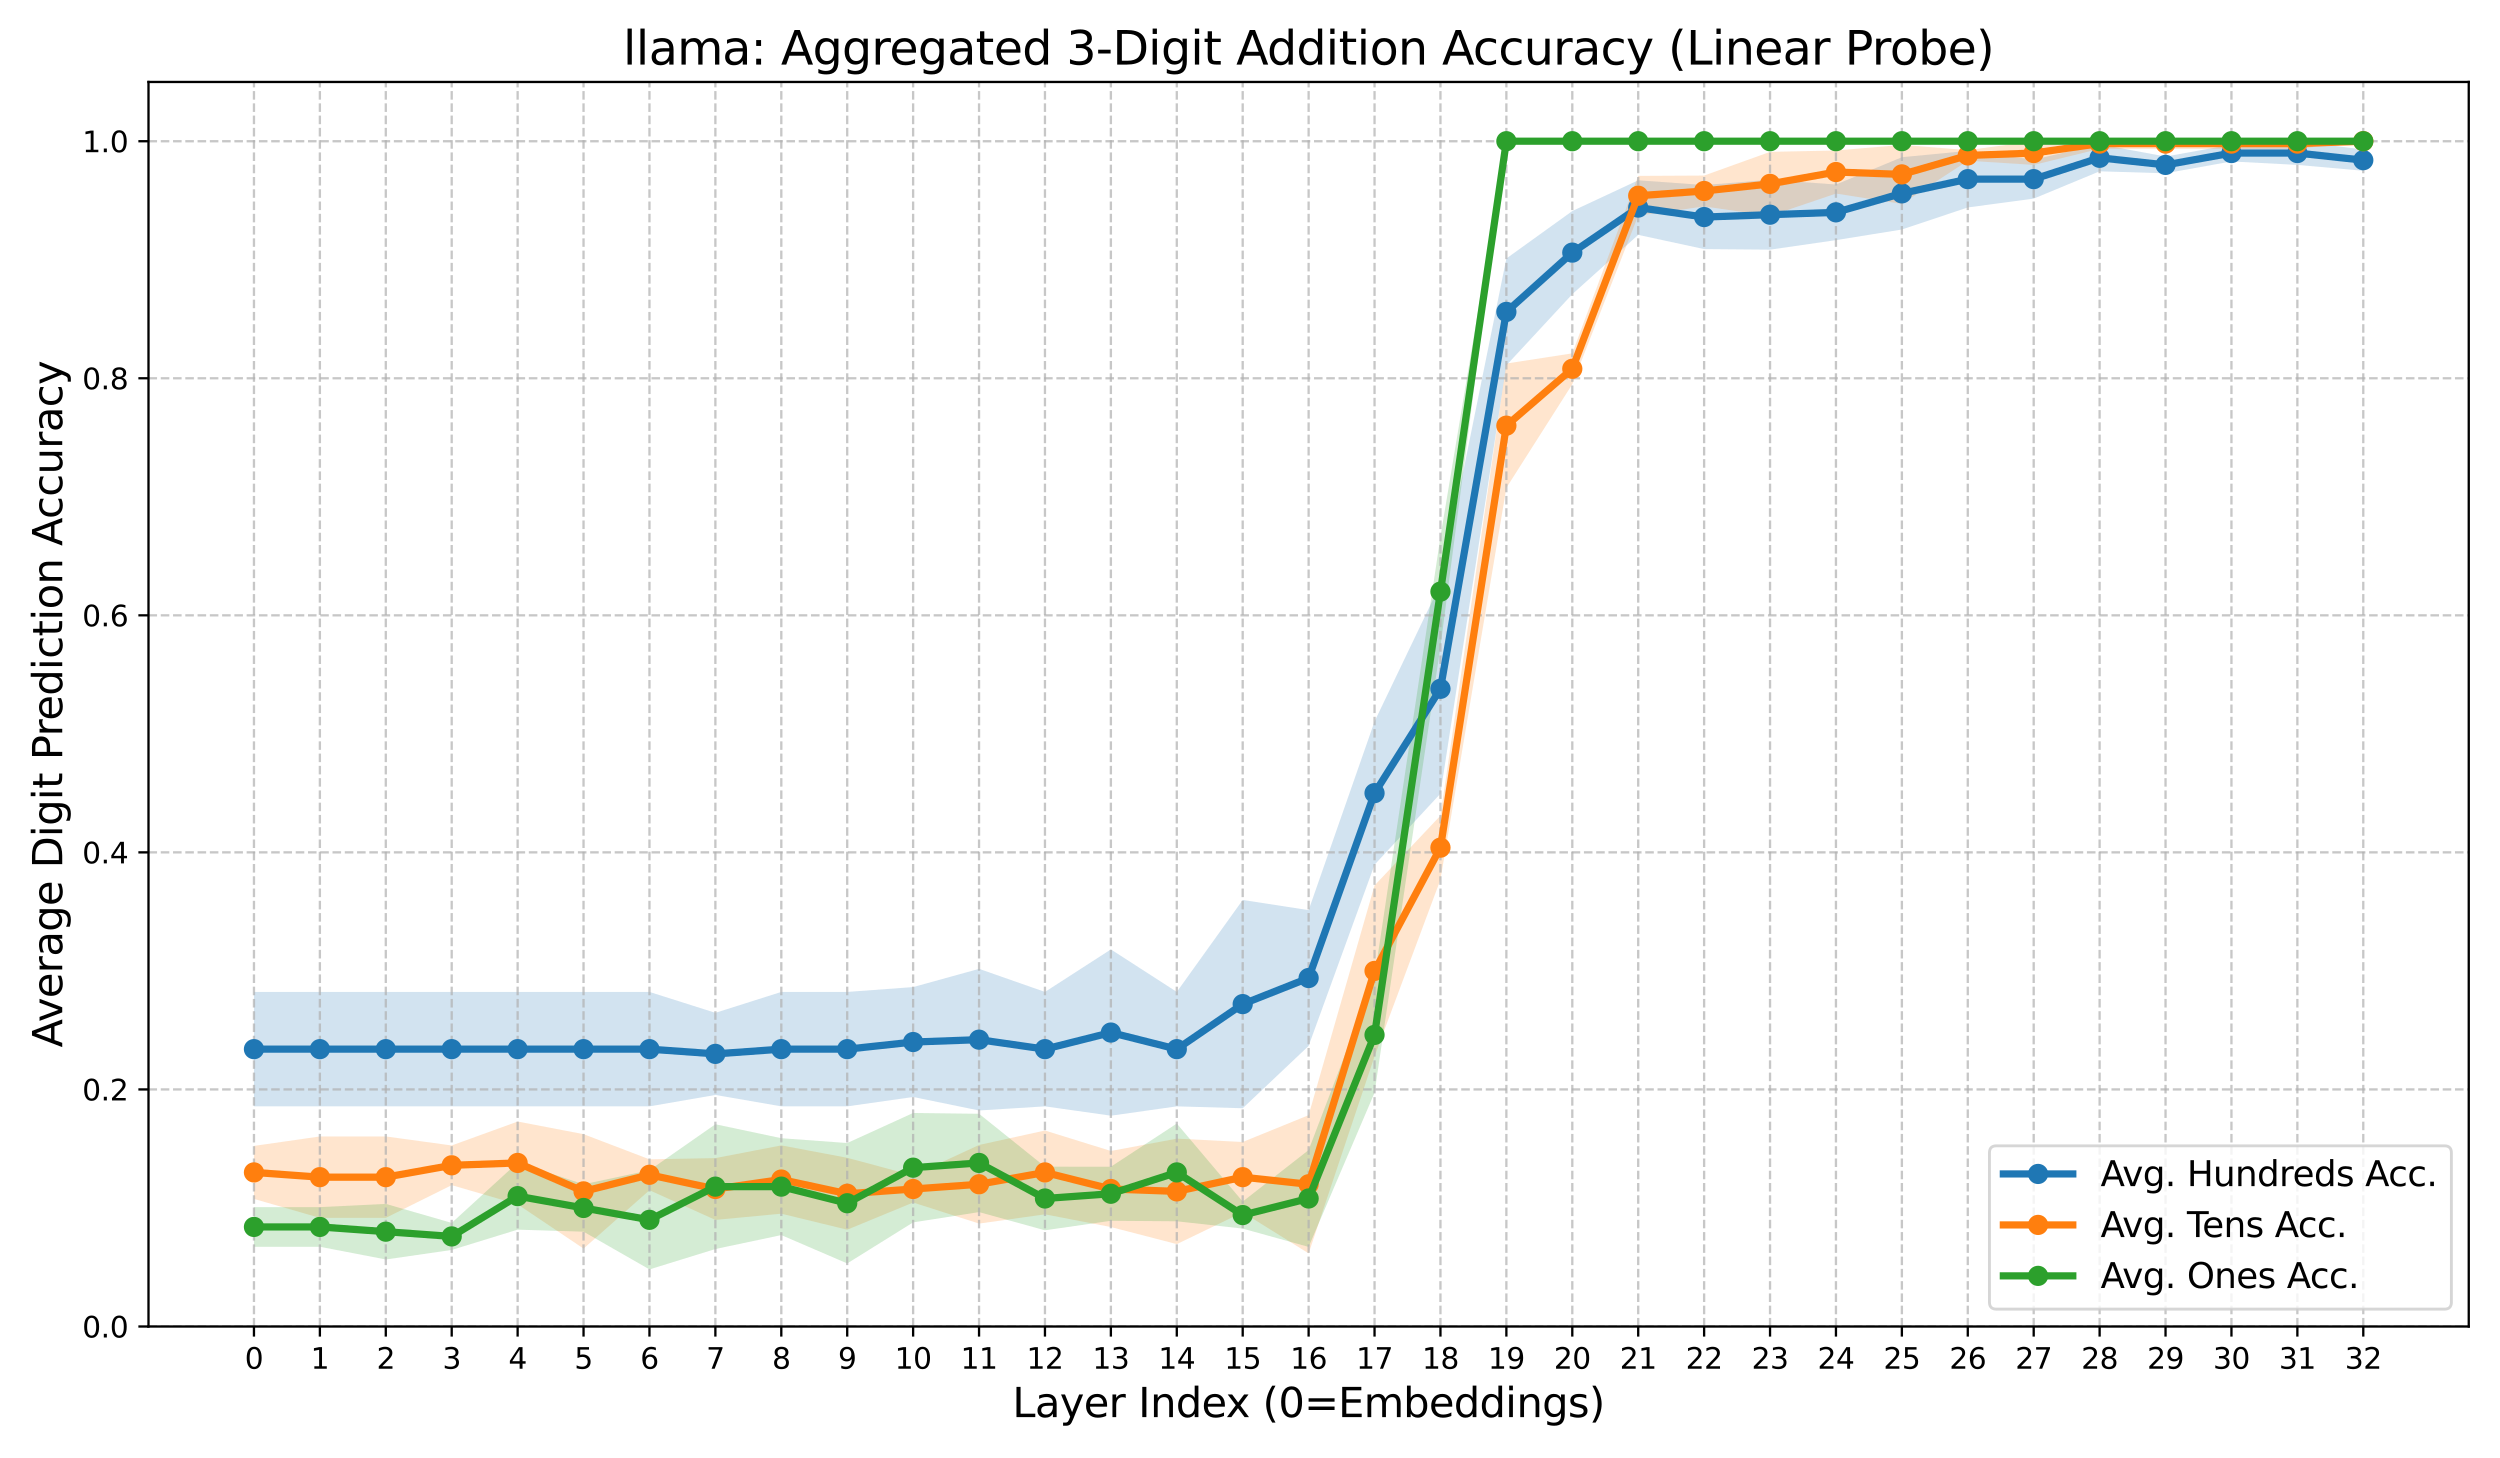 <?xml version="1.0" encoding="utf-8" standalone="no"?>
<!DOCTYPE svg PUBLIC "-//W3C//DTD SVG 1.1//EN"
  "http://www.w3.org/Graphics/SVG/1.1/DTD/svg11.dtd">
<svg xmlns:xlink="http://www.w3.org/1999/xlink" width="864pt" height="504pt" viewBox="0 0 864 504" xmlns="http://www.w3.org/2000/svg" version="1.1">
 <defs>
  <style type="text/css">*{stroke-linejoin: round; stroke-linecap: butt}</style>
 </defs>
 <g id="figure_1">
  <g id="patch_1">
   <path d="M 0 504 
L 864 504 
L 864 0 
L 0 0 
z
" style="fill: #ffffff"/>
  </g>
  <g id="axes_1">
   <g id="patch_2">
    <path d="M 51.32 458.44 
L 853.2 458.44 
L 853.2 28.32 
L 51.32 28.32 
z
" style="fill: #ffffff"/>
   </g>
   <g id="PolyCollection_1">
    <path d="M 87.769 342.811 
L 87.769 382.358 
L 110.55 382.358 
L 133.33 382.358 
L 156.111 382.358 
L 178.892 382.358 
L 201.673 382.358 
L 224.453 382.358 
L 247.234 378.414 
L 270.015 382.358 
L 292.795 382.358 
L 315.576 379.121 
L 338.357 383.783 
L 361.137 382.358 
L 383.918 385.583 
L 406.699 382.358 
L 429.479 383.011 
L 452.26 361.467 
L 475.041 298.851 
L 497.821 274.279 
L 520.602 126.246 
L 543.383 101.674 
L 566.163 81.172 
L 588.944 86.087 
L 611.725 86.282 
L 634.505 82.987 
L 657.286 79.318 
L 680.067 71.69 
L 702.847 68.641 
L 725.628 59.207 
L 748.409 59.891 
L 771.19 55.795 
L 793.97 56.995 
L 816.751 59.02 
L 816.751 51.692 
L 816.751 51.692 
L 793.97 48.802 
L 771.19 50.002 
L 748.409 54.098 
L 725.628 49.866 
L 702.847 55.179 
L 680.067 52.13 
L 657.286 54.334 
L 634.505 63.773 
L 611.725 62.117 
L 588.944 63.951 
L 566.163 62.311 
L 543.383 72.941 
L 520.602 89.333 
L 497.821 201.83 
L 475.041 249.354 
L 452.26 314.546 
L 429.479 311.026 
L 406.699 342.811 
L 383.918 328.117 
L 361.137 342.811 
L 338.357 334.832 
L 315.576 341.133 
L 292.795 342.811 
L 270.015 342.811 
L 247.234 350.033 
L 224.453 342.811 
L 201.673 342.811 
L 178.892 342.811 
L 156.111 342.811 
L 133.33 342.811 
L 110.55 342.811 
L 87.769 342.811 
z
" clip-path="url(#p9846e4669a)" style="fill: #1f77b4; fill-opacity: 0.2"/>
   </g>
   <g id="PolyCollection_2">
    <path d="M 87.769 396.027 
L 87.769 414.347 
L 110.55 420.897 
L 133.33 420.897 
L 156.111 409.584 
L 178.892 416.218 
L 201.673 431.515 
L 224.453 411.347 
L 247.234 421.604 
L 270.015 419.446 
L 292.795 424.985 
L 315.576 415.593 
L 338.357 422.87 
L 361.137 419.67 
L 383.918 424.069 
L 406.699 429.969 
L 429.479 418.977 
L 452.26 433.169 
L 475.041 365.088 
L 497.821 304.014 
L 520.602 168.597 
L 543.383 132.793 
L 566.163 74.5 
L 588.944 71.348 
L 611.725 74.617 
L 634.505 66.894 
L 657.286 70.472 
L 680.067 55.55 
L 702.847 56.995 
L 725.628 51.453 
L 748.409 51.453 
L 771.19 51.453 
L 793.97 51.453 
L 816.751 48.802 
L 816.751 48.802 
L 816.751 48.802 
L 793.97 47.789 
L 771.19 47.789 
L 748.409 47.789 
L 725.628 47.789 
L 702.847 48.802 
L 680.067 51.886 
L 657.286 50.072 
L 634.505 52.011 
L 611.725 52.481 
L 588.944 60.666 
L 566.163 60.791 
L 543.383 122.111 
L 520.602 125.633 
L 497.821 281.878 
L 475.041 306.009 
L 452.26 385.398 
L 429.479 394.674 
L 406.699 393.514 
L 383.918 397.775 
L 361.137 390.704 
L 338.357 395.697 
L 315.576 406.251 
L 292.795 400.136 
L 270.015 395.843 
L 247.234 400.24 
L 224.453 400.665 
L 201.673 391.968 
L 178.892 387.602 
L 156.111 395.875 
L 133.33 392.754 
L 110.55 392.754 
L 87.769 396.027 
z
" clip-path="url(#p9846e4669a)" style="fill: #ff7f0e; fill-opacity: 0.2"/>
   </g>
   <g id="PolyCollection_3">
    <path d="M 87.769 417.176 
L 87.769 430.885 
L 110.55 430.885 
L 133.33 435.276 
L 156.111 431.978 
L 178.892 424.966 
L 201.673 425.669 
L 224.453 438.709 
L 247.234 431.662 
L 270.015 426.843 
L 292.795 436.645 
L 315.576 422.454 
L 338.357 418.899 
L 361.137 425.191 
L 383.918 421.902 
L 406.699 422.077 
L 429.479 424.605 
L 452.26 430.939 
L 475.041 377.653 
L 497.821 223.459 
L 520.602 48.802 
L 543.383 48.802 
L 566.163 48.802 
L 588.944 48.802 
L 611.725 48.802 
L 634.505 48.802 
L 657.286 48.802 
L 680.067 48.802 
L 702.847 48.802 
L 725.628 48.802 
L 748.409 48.802 
L 771.19 48.802 
L 793.97 48.802 
L 816.751 48.802 
L 816.751 48.802 
L 816.751 48.802 
L 793.97 48.802 
L 771.19 48.802 
L 748.409 48.802 
L 725.628 48.802 
L 702.847 48.802 
L 680.067 48.802 
L 657.286 48.802 
L 634.505 48.802 
L 611.725 48.802 
L 588.944 48.802 
L 566.163 48.802 
L 543.383 48.802 
L 520.602 48.802 
L 497.821 185.47 
L 475.041 337.685 
L 452.26 397.459 
L 429.479 415.263 
L 406.699 388.297 
L 383.918 403.219 
L 361.137 403.207 
L 338.357 384.921 
L 315.576 384.643 
L 292.795 395.031 
L 270.015 393.363 
L 247.234 388.543 
L 224.453 404.436 
L 201.673 409.283 
L 178.892 401.793 
L 156.111 422.637 
L 133.33 416.062 
L 110.55 417.176 
L 87.769 417.176 
z
" clip-path="url(#p9846e4669a)" style="fill: #2ca02c; fill-opacity: 0.2"/>
   </g>
   <g id="matplotlib.axis_1">
    <g id="xtick_1">
     <g id="line2d_1">
      <path d="M 87.769 458.44 
L 87.769 28.32 
" clip-path="url(#p9846e4669a)" style="fill: none; stroke-dasharray: 2.96,1.28; stroke-dashoffset: 0; stroke: #b0b0b0; stroke-opacity: 0.7; stroke-width: 0.8"/>
     </g>
     <g id="line2d_2">
      <defs>
       <path id="m5e2266a7ae" d="M 0 0 
L 0 3.5 
" style="stroke: #000000; stroke-width: 0.8"/>
      </defs>
      <g>
       <use xlink:href="#m5e2266a7ae" x="87.769" y="458.44" style="stroke: #000000; stroke-width: 0.8"/>
      </g>
     </g>
     <g id="text_1">
      <!-- 0 -->
      <g transform="translate(84.588 473.038) scale(0.1 -0.1)">
       <defs>
        <path id="DejaVuSans-30" d="M 2034 4250 
Q 1547 4250 1301 3770 
Q 1056 3291 1056 2328 
Q 1056 1369 1301 889 
Q 1547 409 2034 409 
Q 2525 409 2770 889 
Q 3016 1369 3016 2328 
Q 3016 3291 2770 3770 
Q 2525 4250 2034 4250 
z
M 2034 4750 
Q 2819 4750 3233 4129 
Q 3647 3509 3647 2328 
Q 3647 1150 3233 529 
Q 2819 -91 2034 -91 
Q 1250 -91 836 529 
Q 422 1150 422 2328 
Q 422 3509 836 4129 
Q 1250 4750 2034 4750 
z
" transform="scale(0.016)"/>
       </defs>
       <use xlink:href="#DejaVuSans-30"/>
      </g>
     </g>
    </g>
    <g id="xtick_2">
     <g id="line2d_3">
      <path d="M 110.55 458.44 
L 110.55 28.32 
" clip-path="url(#p9846e4669a)" style="fill: none; stroke-dasharray: 2.96,1.28; stroke-dashoffset: 0; stroke: #b0b0b0; stroke-opacity: 0.7; stroke-width: 0.8"/>
     </g>
     <g id="line2d_4">
      <g>
       <use xlink:href="#m5e2266a7ae" x="110.55" y="458.44" style="stroke: #000000; stroke-width: 0.8"/>
      </g>
     </g>
     <g id="text_2">
      <!-- 1 -->
      <g transform="translate(107.369 473.038) scale(0.1 -0.1)">
       <defs>
        <path id="DejaVuSans-31" d="M 794 531 
L 1825 531 
L 1825 4091 
L 703 3866 
L 703 4441 
L 1819 4666 
L 2450 4666 
L 2450 531 
L 3481 531 
L 3481 0 
L 794 0 
L 794 531 
z
" transform="scale(0.016)"/>
       </defs>
       <use xlink:href="#DejaVuSans-31"/>
      </g>
     </g>
    </g>
    <g id="xtick_3">
     <g id="line2d_5">
      <path d="M 133.33 458.44 
L 133.33 28.32 
" clip-path="url(#p9846e4669a)" style="fill: none; stroke-dasharray: 2.96,1.28; stroke-dashoffset: 0; stroke: #b0b0b0; stroke-opacity: 0.7; stroke-width: 0.8"/>
     </g>
     <g id="line2d_6">
      <g>
       <use xlink:href="#m5e2266a7ae" x="133.33" y="458.44" style="stroke: #000000; stroke-width: 0.8"/>
      </g>
     </g>
     <g id="text_3">
      <!-- 2 -->
      <g transform="translate(130.149 473.038) scale(0.1 -0.1)">
       <defs>
        <path id="DejaVuSans-32" d="M 1228 531 
L 3431 531 
L 3431 0 
L 469 0 
L 469 531 
Q 828 903 1448 1529 
Q 2069 2156 2228 2338 
Q 2531 2678 2651 2914 
Q 2772 3150 2772 3378 
Q 2772 3750 2511 3984 
Q 2250 4219 1831 4219 
Q 1534 4219 1204 4116 
Q 875 4013 500 3803 
L 500 4441 
Q 881 4594 1212 4672 
Q 1544 4750 1819 4750 
Q 2544 4750 2975 4387 
Q 3406 4025 3406 3419 
Q 3406 3131 3298 2873 
Q 3191 2616 2906 2266 
Q 2828 2175 2409 1742 
Q 1991 1309 1228 531 
z
" transform="scale(0.016)"/>
       </defs>
       <use xlink:href="#DejaVuSans-32"/>
      </g>
     </g>
    </g>
    <g id="xtick_4">
     <g id="line2d_7">
      <path d="M 156.111 458.44 
L 156.111 28.32 
" clip-path="url(#p9846e4669a)" style="fill: none; stroke-dasharray: 2.96,1.28; stroke-dashoffset: 0; stroke: #b0b0b0; stroke-opacity: 0.7; stroke-width: 0.8"/>
     </g>
     <g id="line2d_8">
      <g>
       <use xlink:href="#m5e2266a7ae" x="156.111" y="458.44" style="stroke: #000000; stroke-width: 0.8"/>
      </g>
     </g>
     <g id="text_4">
      <!-- 3 -->
      <g transform="translate(152.93 473.038) scale(0.1 -0.1)">
       <defs>
        <path id="DejaVuSans-33" d="M 2597 2516 
Q 3050 2419 3304 2112 
Q 3559 1806 3559 1356 
Q 3559 666 3084 287 
Q 2609 -91 1734 -91 
Q 1441 -91 1130 -33 
Q 819 25 488 141 
L 488 750 
Q 750 597 1062 519 
Q 1375 441 1716 441 
Q 2309 441 2620 675 
Q 2931 909 2931 1356 
Q 2931 1769 2642 2001 
Q 2353 2234 1838 2234 
L 1294 2234 
L 1294 2753 
L 1863 2753 
Q 2328 2753 2575 2939 
Q 2822 3125 2822 3475 
Q 2822 3834 2567 4026 
Q 2313 4219 1838 4219 
Q 1578 4219 1281 4162 
Q 984 4106 628 3988 
L 628 4550 
Q 988 4650 1302 4700 
Q 1616 4750 1894 4750 
Q 2613 4750 3031 4423 
Q 3450 4097 3450 3541 
Q 3450 3153 3228 2886 
Q 3006 2619 2597 2516 
z
" transform="scale(0.016)"/>
       </defs>
       <use xlink:href="#DejaVuSans-33"/>
      </g>
     </g>
    </g>
    <g id="xtick_5">
     <g id="line2d_9">
      <path d="M 178.892 458.44 
L 178.892 28.32 
" clip-path="url(#p9846e4669a)" style="fill: none; stroke-dasharray: 2.96,1.28; stroke-dashoffset: 0; stroke: #b0b0b0; stroke-opacity: 0.7; stroke-width: 0.8"/>
     </g>
     <g id="line2d_10">
      <g>
       <use xlink:href="#m5e2266a7ae" x="178.892" y="458.44" style="stroke: #000000; stroke-width: 0.8"/>
      </g>
     </g>
     <g id="text_5">
      <!-- 4 -->
      <g transform="translate(175.711 473.038) scale(0.1 -0.1)">
       <defs>
        <path id="DejaVuSans-34" d="M 2419 4116 
L 825 1625 
L 2419 1625 
L 2419 4116 
z
M 2253 4666 
L 3047 4666 
L 3047 1625 
L 3713 1625 
L 3713 1100 
L 3047 1100 
L 3047 0 
L 2419 0 
L 2419 1100 
L 313 1100 
L 313 1709 
L 2253 4666 
z
" transform="scale(0.016)"/>
       </defs>
       <use xlink:href="#DejaVuSans-34"/>
      </g>
     </g>
    </g>
    <g id="xtick_6">
     <g id="line2d_11">
      <path d="M 201.673 458.44 
L 201.673 28.32 
" clip-path="url(#p9846e4669a)" style="fill: none; stroke-dasharray: 2.96,1.28; stroke-dashoffset: 0; stroke: #b0b0b0; stroke-opacity: 0.7; stroke-width: 0.8"/>
     </g>
     <g id="line2d_12">
      <g>
       <use xlink:href="#m5e2266a7ae" x="201.673" y="458.44" style="stroke: #000000; stroke-width: 0.8"/>
      </g>
     </g>
     <g id="text_6">
      <!-- 5 -->
      <g transform="translate(198.491 473.038) scale(0.1 -0.1)">
       <defs>
        <path id="DejaVuSans-35" d="M 691 4666 
L 3169 4666 
L 3169 4134 
L 1269 4134 
L 1269 2991 
Q 1406 3038 1543 3061 
Q 1681 3084 1819 3084 
Q 2600 3084 3056 2656 
Q 3513 2228 3513 1497 
Q 3513 744 3044 326 
Q 2575 -91 1722 -91 
Q 1428 -91 1123 -41 
Q 819 9 494 109 
L 494 744 
Q 775 591 1075 516 
Q 1375 441 1709 441 
Q 2250 441 2565 725 
Q 2881 1009 2881 1497 
Q 2881 1984 2565 2268 
Q 2250 2553 1709 2553 
Q 1456 2553 1204 2497 
Q 953 2441 691 2322 
L 691 4666 
z
" transform="scale(0.016)"/>
       </defs>
       <use xlink:href="#DejaVuSans-35"/>
      </g>
     </g>
    </g>
    <g id="xtick_7">
     <g id="line2d_13">
      <path d="M 224.453 458.44 
L 224.453 28.32 
" clip-path="url(#p9846e4669a)" style="fill: none; stroke-dasharray: 2.96,1.28; stroke-dashoffset: 0; stroke: #b0b0b0; stroke-opacity: 0.7; stroke-width: 0.8"/>
     </g>
     <g id="line2d_14">
      <g>
       <use xlink:href="#m5e2266a7ae" x="224.453" y="458.44" style="stroke: #000000; stroke-width: 0.8"/>
      </g>
     </g>
     <g id="text_7">
      <!-- 6 -->
      <g transform="translate(221.272 473.038) scale(0.1 -0.1)">
       <defs>
        <path id="DejaVuSans-36" d="M 2113 2584 
Q 1688 2584 1439 2293 
Q 1191 2003 1191 1497 
Q 1191 994 1439 701 
Q 1688 409 2113 409 
Q 2538 409 2786 701 
Q 3034 994 3034 1497 
Q 3034 2003 2786 2293 
Q 2538 2584 2113 2584 
z
M 3366 4563 
L 3366 3988 
Q 3128 4100 2886 4159 
Q 2644 4219 2406 4219 
Q 1781 4219 1451 3797 
Q 1122 3375 1075 2522 
Q 1259 2794 1537 2939 
Q 1816 3084 2150 3084 
Q 2853 3084 3261 2657 
Q 3669 2231 3669 1497 
Q 3669 778 3244 343 
Q 2819 -91 2113 -91 
Q 1303 -91 875 529 
Q 447 1150 447 2328 
Q 447 3434 972 4092 
Q 1497 4750 2381 4750 
Q 2619 4750 2861 4703 
Q 3103 4656 3366 4563 
z
" transform="scale(0.016)"/>
       </defs>
       <use xlink:href="#DejaVuSans-36"/>
      </g>
     </g>
    </g>
    <g id="xtick_8">
     <g id="line2d_15">
      <path d="M 247.234 458.44 
L 247.234 28.32 
" clip-path="url(#p9846e4669a)" style="fill: none; stroke-dasharray: 2.96,1.28; stroke-dashoffset: 0; stroke: #b0b0b0; stroke-opacity: 0.7; stroke-width: 0.8"/>
     </g>
     <g id="line2d_16">
      <g>
       <use xlink:href="#m5e2266a7ae" x="247.234" y="458.44" style="stroke: #000000; stroke-width: 0.8"/>
      </g>
     </g>
     <g id="text_8">
      <!-- 7 -->
      <g transform="translate(244.053 473.038) scale(0.1 -0.1)">
       <defs>
        <path id="DejaVuSans-37" d="M 525 4666 
L 3525 4666 
L 3525 4397 
L 1831 0 
L 1172 0 
L 2766 4134 
L 525 4134 
L 525 4666 
z
" transform="scale(0.016)"/>
       </defs>
       <use xlink:href="#DejaVuSans-37"/>
      </g>
     </g>
    </g>
    <g id="xtick_9">
     <g id="line2d_17">
      <path d="M 270.015 458.44 
L 270.015 28.32 
" clip-path="url(#p9846e4669a)" style="fill: none; stroke-dasharray: 2.96,1.28; stroke-dashoffset: 0; stroke: #b0b0b0; stroke-opacity: 0.7; stroke-width: 0.8"/>
     </g>
     <g id="line2d_18">
      <g>
       <use xlink:href="#m5e2266a7ae" x="270.015" y="458.44" style="stroke: #000000; stroke-width: 0.8"/>
      </g>
     </g>
     <g id="text_9">
      <!-- 8 -->
      <g transform="translate(266.833 473.038) scale(0.1 -0.1)">
       <defs>
        <path id="DejaVuSans-38" d="M 2034 2216 
Q 1584 2216 1326 1975 
Q 1069 1734 1069 1313 
Q 1069 891 1326 650 
Q 1584 409 2034 409 
Q 2484 409 2743 651 
Q 3003 894 3003 1313 
Q 3003 1734 2745 1975 
Q 2488 2216 2034 2216 
z
M 1403 2484 
Q 997 2584 770 2862 
Q 544 3141 544 3541 
Q 544 4100 942 4425 
Q 1341 4750 2034 4750 
Q 2731 4750 3128 4425 
Q 3525 4100 3525 3541 
Q 3525 3141 3298 2862 
Q 3072 2584 2669 2484 
Q 3125 2378 3379 2068 
Q 3634 1759 3634 1313 
Q 3634 634 3220 271 
Q 2806 -91 2034 -91 
Q 1263 -91 848 271 
Q 434 634 434 1313 
Q 434 1759 690 2068 
Q 947 2378 1403 2484 
z
M 1172 3481 
Q 1172 3119 1398 2916 
Q 1625 2713 2034 2713 
Q 2441 2713 2670 2916 
Q 2900 3119 2900 3481 
Q 2900 3844 2670 4047 
Q 2441 4250 2034 4250 
Q 1625 4250 1398 4047 
Q 1172 3844 1172 3481 
z
" transform="scale(0.016)"/>
       </defs>
       <use xlink:href="#DejaVuSans-38"/>
      </g>
     </g>
    </g>
    <g id="xtick_10">
     <g id="line2d_19">
      <path d="M 292.795 458.44 
L 292.795 28.32 
" clip-path="url(#p9846e4669a)" style="fill: none; stroke-dasharray: 2.96,1.28; stroke-dashoffset: 0; stroke: #b0b0b0; stroke-opacity: 0.7; stroke-width: 0.8"/>
     </g>
     <g id="line2d_20">
      <g>
       <use xlink:href="#m5e2266a7ae" x="292.795" y="458.44" style="stroke: #000000; stroke-width: 0.8"/>
      </g>
     </g>
     <g id="text_10">
      <!-- 9 -->
      <g transform="translate(289.614 473.038) scale(0.1 -0.1)">
       <defs>
        <path id="DejaVuSans-39" d="M 703 97 
L 703 672 
Q 941 559 1184 500 
Q 1428 441 1663 441 
Q 2288 441 2617 861 
Q 2947 1281 2994 2138 
Q 2813 1869 2534 1725 
Q 2256 1581 1919 1581 
Q 1219 1581 811 2004 
Q 403 2428 403 3163 
Q 403 3881 828 4315 
Q 1253 4750 1959 4750 
Q 2769 4750 3195 4129 
Q 3622 3509 3622 2328 
Q 3622 1225 3098 567 
Q 2575 -91 1691 -91 
Q 1453 -91 1209 -44 
Q 966 3 703 97 
z
M 1959 2075 
Q 2384 2075 2632 2365 
Q 2881 2656 2881 3163 
Q 2881 3666 2632 3958 
Q 2384 4250 1959 4250 
Q 1534 4250 1286 3958 
Q 1038 3666 1038 3163 
Q 1038 2656 1286 2365 
Q 1534 2075 1959 2075 
z
" transform="scale(0.016)"/>
       </defs>
       <use xlink:href="#DejaVuSans-39"/>
      </g>
     </g>
    </g>
    <g id="xtick_11">
     <g id="line2d_21">
      <path d="M 315.576 458.44 
L 315.576 28.32 
" clip-path="url(#p9846e4669a)" style="fill: none; stroke-dasharray: 2.96,1.28; stroke-dashoffset: 0; stroke: #b0b0b0; stroke-opacity: 0.7; stroke-width: 0.8"/>
     </g>
     <g id="line2d_22">
      <g>
       <use xlink:href="#m5e2266a7ae" x="315.576" y="458.44" style="stroke: #000000; stroke-width: 0.8"/>
      </g>
     </g>
     <g id="text_11">
      <!-- 10 -->
      <g transform="translate(309.213 473.038) scale(0.1 -0.1)">
       <use xlink:href="#DejaVuSans-31"/>
       <use xlink:href="#DejaVuSans-30" x="63.623"/>
      </g>
     </g>
    </g>
    <g id="xtick_12">
     <g id="line2d_23">
      <path d="M 338.357 458.44 
L 338.357 28.32 
" clip-path="url(#p9846e4669a)" style="fill: none; stroke-dasharray: 2.96,1.28; stroke-dashoffset: 0; stroke: #b0b0b0; stroke-opacity: 0.7; stroke-width: 0.8"/>
     </g>
     <g id="line2d_24">
      <g>
       <use xlink:href="#m5e2266a7ae" x="338.357" y="458.44" style="stroke: #000000; stroke-width: 0.8"/>
      </g>
     </g>
     <g id="text_12">
      <!-- 11 -->
      <g transform="translate(331.994 473.038) scale(0.1 -0.1)">
       <use xlink:href="#DejaVuSans-31"/>
       <use xlink:href="#DejaVuSans-31" x="63.623"/>
      </g>
     </g>
    </g>
    <g id="xtick_13">
     <g id="line2d_25">
      <path d="M 361.137 458.44 
L 361.137 28.32 
" clip-path="url(#p9846e4669a)" style="fill: none; stroke-dasharray: 2.96,1.28; stroke-dashoffset: 0; stroke: #b0b0b0; stroke-opacity: 0.7; stroke-width: 0.8"/>
     </g>
     <g id="line2d_26">
      <g>
       <use xlink:href="#m5e2266a7ae" x="361.137" y="458.44" style="stroke: #000000; stroke-width: 0.8"/>
      </g>
     </g>
     <g id="text_13">
      <!-- 12 -->
      <g transform="translate(354.775 473.038) scale(0.1 -0.1)">
       <use xlink:href="#DejaVuSans-31"/>
       <use xlink:href="#DejaVuSans-32" x="63.623"/>
      </g>
     </g>
    </g>
    <g id="xtick_14">
     <g id="line2d_27">
      <path d="M 383.918 458.44 
L 383.918 28.32 
" clip-path="url(#p9846e4669a)" style="fill: none; stroke-dasharray: 2.96,1.28; stroke-dashoffset: 0; stroke: #b0b0b0; stroke-opacity: 0.7; stroke-width: 0.8"/>
     </g>
     <g id="line2d_28">
      <g>
       <use xlink:href="#m5e2266a7ae" x="383.918" y="458.44" style="stroke: #000000; stroke-width: 0.8"/>
      </g>
     </g>
     <g id="text_14">
      <!-- 13 -->
      <g transform="translate(377.555 473.038) scale(0.1 -0.1)">
       <use xlink:href="#DejaVuSans-31"/>
       <use xlink:href="#DejaVuSans-33" x="63.623"/>
      </g>
     </g>
    </g>
    <g id="xtick_15">
     <g id="line2d_29">
      <path d="M 406.699 458.44 
L 406.699 28.32 
" clip-path="url(#p9846e4669a)" style="fill: none; stroke-dasharray: 2.96,1.28; stroke-dashoffset: 0; stroke: #b0b0b0; stroke-opacity: 0.7; stroke-width: 0.8"/>
     </g>
     <g id="line2d_30">
      <g>
       <use xlink:href="#m5e2266a7ae" x="406.699" y="458.44" style="stroke: #000000; stroke-width: 0.8"/>
      </g>
     </g>
     <g id="text_15">
      <!-- 14 -->
      <g transform="translate(400.336 473.038) scale(0.1 -0.1)">
       <use xlink:href="#DejaVuSans-31"/>
       <use xlink:href="#DejaVuSans-34" x="63.623"/>
      </g>
     </g>
    </g>
    <g id="xtick_16">
     <g id="line2d_31">
      <path d="M 429.479 458.44 
L 429.479 28.32 
" clip-path="url(#p9846e4669a)" style="fill: none; stroke-dasharray: 2.96,1.28; stroke-dashoffset: 0; stroke: #b0b0b0; stroke-opacity: 0.7; stroke-width: 0.8"/>
     </g>
     <g id="line2d_32">
      <g>
       <use xlink:href="#m5e2266a7ae" x="429.479" y="458.44" style="stroke: #000000; stroke-width: 0.8"/>
      </g>
     </g>
     <g id="text_16">
      <!-- 15 -->
      <g transform="translate(423.117 473.038) scale(0.1 -0.1)">
       <use xlink:href="#DejaVuSans-31"/>
       <use xlink:href="#DejaVuSans-35" x="63.623"/>
      </g>
     </g>
    </g>
    <g id="xtick_17">
     <g id="line2d_33">
      <path d="M 452.26 458.44 
L 452.26 28.32 
" clip-path="url(#p9846e4669a)" style="fill: none; stroke-dasharray: 2.96,1.28; stroke-dashoffset: 0; stroke: #b0b0b0; stroke-opacity: 0.7; stroke-width: 0.8"/>
     </g>
     <g id="line2d_34">
      <g>
       <use xlink:href="#m5e2266a7ae" x="452.26" y="458.44" style="stroke: #000000; stroke-width: 0.8"/>
      </g>
     </g>
     <g id="text_17">
      <!-- 16 -->
      <g transform="translate(445.897 473.038) scale(0.1 -0.1)">
       <use xlink:href="#DejaVuSans-31"/>
       <use xlink:href="#DejaVuSans-36" x="63.623"/>
      </g>
     </g>
    </g>
    <g id="xtick_18">
     <g id="line2d_35">
      <path d="M 475.041 458.44 
L 475.041 28.32 
" clip-path="url(#p9846e4669a)" style="fill: none; stroke-dasharray: 2.96,1.28; stroke-dashoffset: 0; stroke: #b0b0b0; stroke-opacity: 0.7; stroke-width: 0.8"/>
     </g>
     <g id="line2d_36">
      <g>
       <use xlink:href="#m5e2266a7ae" x="475.041" y="458.44" style="stroke: #000000; stroke-width: 0.8"/>
      </g>
     </g>
     <g id="text_18">
      <!-- 17 -->
      <g transform="translate(468.678 473.038) scale(0.1 -0.1)">
       <use xlink:href="#DejaVuSans-31"/>
       <use xlink:href="#DejaVuSans-37" x="63.623"/>
      </g>
     </g>
    </g>
    <g id="xtick_19">
     <g id="line2d_37">
      <path d="M 497.821 458.44 
L 497.821 28.32 
" clip-path="url(#p9846e4669a)" style="fill: none; stroke-dasharray: 2.96,1.28; stroke-dashoffset: 0; stroke: #b0b0b0; stroke-opacity: 0.7; stroke-width: 0.8"/>
     </g>
     <g id="line2d_38">
      <g>
       <use xlink:href="#m5e2266a7ae" x="497.821" y="458.44" style="stroke: #000000; stroke-width: 0.8"/>
      </g>
     </g>
     <g id="text_19">
      <!-- 18 -->
      <g transform="translate(491.459 473.038) scale(0.1 -0.1)">
       <use xlink:href="#DejaVuSans-31"/>
       <use xlink:href="#DejaVuSans-38" x="63.623"/>
      </g>
     </g>
    </g>
    <g id="xtick_20">
     <g id="line2d_39">
      <path d="M 520.602 458.44 
L 520.602 28.32 
" clip-path="url(#p9846e4669a)" style="fill: none; stroke-dasharray: 2.96,1.28; stroke-dashoffset: 0; stroke: #b0b0b0; stroke-opacity: 0.7; stroke-width: 0.8"/>
     </g>
     <g id="line2d_40">
      <g>
       <use xlink:href="#m5e2266a7ae" x="520.602" y="458.44" style="stroke: #000000; stroke-width: 0.8"/>
      </g>
     </g>
     <g id="text_20">
      <!-- 19 -->
      <g transform="translate(514.24 473.038) scale(0.1 -0.1)">
       <use xlink:href="#DejaVuSans-31"/>
       <use xlink:href="#DejaVuSans-39" x="63.623"/>
      </g>
     </g>
    </g>
    <g id="xtick_21">
     <g id="line2d_41">
      <path d="M 543.383 458.44 
L 543.383 28.32 
" clip-path="url(#p9846e4669a)" style="fill: none; stroke-dasharray: 2.96,1.28; stroke-dashoffset: 0; stroke: #b0b0b0; stroke-opacity: 0.7; stroke-width: 0.8"/>
     </g>
     <g id="line2d_42">
      <g>
       <use xlink:href="#m5e2266a7ae" x="543.383" y="458.44" style="stroke: #000000; stroke-width: 0.8"/>
      </g>
     </g>
     <g id="text_21">
      <!-- 20 -->
      <g transform="translate(537.02 473.038) scale(0.1 -0.1)">
       <use xlink:href="#DejaVuSans-32"/>
       <use xlink:href="#DejaVuSans-30" x="63.623"/>
      </g>
     </g>
    </g>
    <g id="xtick_22">
     <g id="line2d_43">
      <path d="M 566.163 458.44 
L 566.163 28.32 
" clip-path="url(#p9846e4669a)" style="fill: none; stroke-dasharray: 2.96,1.28; stroke-dashoffset: 0; stroke: #b0b0b0; stroke-opacity: 0.7; stroke-width: 0.8"/>
     </g>
     <g id="line2d_44">
      <g>
       <use xlink:href="#m5e2266a7ae" x="566.163" y="458.44" style="stroke: #000000; stroke-width: 0.8"/>
      </g>
     </g>
     <g id="text_22">
      <!-- 21 -->
      <g transform="translate(559.801 473.038) scale(0.1 -0.1)">
       <use xlink:href="#DejaVuSans-32"/>
       <use xlink:href="#DejaVuSans-31" x="63.623"/>
      </g>
     </g>
    </g>
    <g id="xtick_23">
     <g id="line2d_45">
      <path d="M 588.944 458.44 
L 588.944 28.32 
" clip-path="url(#p9846e4669a)" style="fill: none; stroke-dasharray: 2.96,1.28; stroke-dashoffset: 0; stroke: #b0b0b0; stroke-opacity: 0.7; stroke-width: 0.8"/>
     </g>
     <g id="line2d_46">
      <g>
       <use xlink:href="#m5e2266a7ae" x="588.944" y="458.44" style="stroke: #000000; stroke-width: 0.8"/>
      </g>
     </g>
     <g id="text_23">
      <!-- 22 -->
      <g transform="translate(582.582 473.038) scale(0.1 -0.1)">
       <use xlink:href="#DejaVuSans-32"/>
       <use xlink:href="#DejaVuSans-32" x="63.623"/>
      </g>
     </g>
    </g>
    <g id="xtick_24">
     <g id="line2d_47">
      <path d="M 611.725 458.44 
L 611.725 28.32 
" clip-path="url(#p9846e4669a)" style="fill: none; stroke-dasharray: 2.96,1.28; stroke-dashoffset: 0; stroke: #b0b0b0; stroke-opacity: 0.7; stroke-width: 0.8"/>
     </g>
     <g id="line2d_48">
      <g>
       <use xlink:href="#m5e2266a7ae" x="611.725" y="458.44" style="stroke: #000000; stroke-width: 0.8"/>
      </g>
     </g>
     <g id="text_24">
      <!-- 23 -->
      <g transform="translate(605.362 473.038) scale(0.1 -0.1)">
       <use xlink:href="#DejaVuSans-32"/>
       <use xlink:href="#DejaVuSans-33" x="63.623"/>
      </g>
     </g>
    </g>
    <g id="xtick_25">
     <g id="line2d_49">
      <path d="M 634.505 458.44 
L 634.505 28.32 
" clip-path="url(#p9846e4669a)" style="fill: none; stroke-dasharray: 2.96,1.28; stroke-dashoffset: 0; stroke: #b0b0b0; stroke-opacity: 0.7; stroke-width: 0.8"/>
     </g>
     <g id="line2d_50">
      <g>
       <use xlink:href="#m5e2266a7ae" x="634.505" y="458.44" style="stroke: #000000; stroke-width: 0.8"/>
      </g>
     </g>
     <g id="text_25">
      <!-- 24 -->
      <g transform="translate(628.143 473.038) scale(0.1 -0.1)">
       <use xlink:href="#DejaVuSans-32"/>
       <use xlink:href="#DejaVuSans-34" x="63.623"/>
      </g>
     </g>
    </g>
    <g id="xtick_26">
     <g id="line2d_51">
      <path d="M 657.286 458.44 
L 657.286 28.32 
" clip-path="url(#p9846e4669a)" style="fill: none; stroke-dasharray: 2.96,1.28; stroke-dashoffset: 0; stroke: #b0b0b0; stroke-opacity: 0.7; stroke-width: 0.8"/>
     </g>
     <g id="line2d_52">
      <g>
       <use xlink:href="#m5e2266a7ae" x="657.286" y="458.44" style="stroke: #000000; stroke-width: 0.8"/>
      </g>
     </g>
     <g id="text_26">
      <!-- 25 -->
      <g transform="translate(650.924 473.038) scale(0.1 -0.1)">
       <use xlink:href="#DejaVuSans-32"/>
       <use xlink:href="#DejaVuSans-35" x="63.623"/>
      </g>
     </g>
    </g>
    <g id="xtick_27">
     <g id="line2d_53">
      <path d="M 680.067 458.44 
L 680.067 28.32 
" clip-path="url(#p9846e4669a)" style="fill: none; stroke-dasharray: 2.96,1.28; stroke-dashoffset: 0; stroke: #b0b0b0; stroke-opacity: 0.7; stroke-width: 0.8"/>
     </g>
     <g id="line2d_54">
      <g>
       <use xlink:href="#m5e2266a7ae" x="680.067" y="458.44" style="stroke: #000000; stroke-width: 0.8"/>
      </g>
     </g>
     <g id="text_27">
      <!-- 26 -->
      <g transform="translate(673.704 473.038) scale(0.1 -0.1)">
       <use xlink:href="#DejaVuSans-32"/>
       <use xlink:href="#DejaVuSans-36" x="63.623"/>
      </g>
     </g>
    </g>
    <g id="xtick_28">
     <g id="line2d_55">
      <path d="M 702.847 458.44 
L 702.847 28.32 
" clip-path="url(#p9846e4669a)" style="fill: none; stroke-dasharray: 2.96,1.28; stroke-dashoffset: 0; stroke: #b0b0b0; stroke-opacity: 0.7; stroke-width: 0.8"/>
     </g>
     <g id="line2d_56">
      <g>
       <use xlink:href="#m5e2266a7ae" x="702.847" y="458.44" style="stroke: #000000; stroke-width: 0.8"/>
      </g>
     </g>
     <g id="text_28">
      <!-- 27 -->
      <g transform="translate(696.485 473.038) scale(0.1 -0.1)">
       <use xlink:href="#DejaVuSans-32"/>
       <use xlink:href="#DejaVuSans-37" x="63.623"/>
      </g>
     </g>
    </g>
    <g id="xtick_29">
     <g id="line2d_57">
      <path d="M 725.628 458.44 
L 725.628 28.32 
" clip-path="url(#p9846e4669a)" style="fill: none; stroke-dasharray: 2.96,1.28; stroke-dashoffset: 0; stroke: #b0b0b0; stroke-opacity: 0.7; stroke-width: 0.8"/>
     </g>
     <g id="line2d_58">
      <g>
       <use xlink:href="#m5e2266a7ae" x="725.628" y="458.44" style="stroke: #000000; stroke-width: 0.8"/>
      </g>
     </g>
     <g id="text_29">
      <!-- 28 -->
      <g transform="translate(719.266 473.038) scale(0.1 -0.1)">
       <use xlink:href="#DejaVuSans-32"/>
       <use xlink:href="#DejaVuSans-38" x="63.623"/>
      </g>
     </g>
    </g>
    <g id="xtick_30">
     <g id="line2d_59">
      <path d="M 748.409 458.44 
L 748.409 28.32 
" clip-path="url(#p9846e4669a)" style="fill: none; stroke-dasharray: 2.96,1.28; stroke-dashoffset: 0; stroke: #b0b0b0; stroke-opacity: 0.7; stroke-width: 0.8"/>
     </g>
     <g id="line2d_60">
      <g>
       <use xlink:href="#m5e2266a7ae" x="748.409" y="458.44" style="stroke: #000000; stroke-width: 0.8"/>
      </g>
     </g>
     <g id="text_30">
      <!-- 29 -->
      <g transform="translate(742.046 473.038) scale(0.1 -0.1)">
       <use xlink:href="#DejaVuSans-32"/>
       <use xlink:href="#DejaVuSans-39" x="63.623"/>
      </g>
     </g>
    </g>
    <g id="xtick_31">
     <g id="line2d_61">
      <path d="M 771.19 458.44 
L 771.19 28.32 
" clip-path="url(#p9846e4669a)" style="fill: none; stroke-dasharray: 2.96,1.28; stroke-dashoffset: 0; stroke: #b0b0b0; stroke-opacity: 0.7; stroke-width: 0.8"/>
     </g>
     <g id="line2d_62">
      <g>
       <use xlink:href="#m5e2266a7ae" x="771.19" y="458.44" style="stroke: #000000; stroke-width: 0.8"/>
      </g>
     </g>
     <g id="text_31">
      <!-- 30 -->
      <g transform="translate(764.827 473.038) scale(0.1 -0.1)">
       <use xlink:href="#DejaVuSans-33"/>
       <use xlink:href="#DejaVuSans-30" x="63.623"/>
      </g>
     </g>
    </g>
    <g id="xtick_32">
     <g id="line2d_63">
      <path d="M 793.97 458.44 
L 793.97 28.32 
" clip-path="url(#p9846e4669a)" style="fill: none; stroke-dasharray: 2.96,1.28; stroke-dashoffset: 0; stroke: #b0b0b0; stroke-opacity: 0.7; stroke-width: 0.8"/>
     </g>
     <g id="line2d_64">
      <g>
       <use xlink:href="#m5e2266a7ae" x="793.97" y="458.44" style="stroke: #000000; stroke-width: 0.8"/>
      </g>
     </g>
     <g id="text_32">
      <!-- 31 -->
      <g transform="translate(787.608 473.038) scale(0.1 -0.1)">
       <use xlink:href="#DejaVuSans-33"/>
       <use xlink:href="#DejaVuSans-31" x="63.623"/>
      </g>
     </g>
    </g>
    <g id="xtick_33">
     <g id="line2d_65">
      <path d="M 816.751 458.44 
L 816.751 28.32 
" clip-path="url(#p9846e4669a)" style="fill: none; stroke-dasharray: 2.96,1.28; stroke-dashoffset: 0; stroke: #b0b0b0; stroke-opacity: 0.7; stroke-width: 0.8"/>
     </g>
     <g id="line2d_66">
      <g>
       <use xlink:href="#m5e2266a7ae" x="816.751" y="458.44" style="stroke: #000000; stroke-width: 0.8"/>
      </g>
     </g>
     <g id="text_33">
      <!-- 32 -->
      <g transform="translate(810.388 473.038) scale(0.1 -0.1)">
       <use xlink:href="#DejaVuSans-33"/>
       <use xlink:href="#DejaVuSans-32" x="63.623"/>
      </g>
     </g>
    </g>
    <g id="text_34">
     <!-- Layer Index (0=Embeddings) -->
     <g transform="translate(349.886 489.756) scale(0.14 -0.14)">
      <defs>
       <path id="DejaVuSans-4c" d="M 628 4666 
L 1259 4666 
L 1259 531 
L 3531 531 
L 3531 0 
L 628 0 
L 628 4666 
z
" transform="scale(0.016)"/>
       <path id="DejaVuSans-61" d="M 2194 1759 
Q 1497 1759 1228 1600 
Q 959 1441 959 1056 
Q 959 750 1161 570 
Q 1363 391 1709 391 
Q 2188 391 2477 730 
Q 2766 1069 2766 1631 
L 2766 1759 
L 2194 1759 
z
M 3341 1997 
L 3341 0 
L 2766 0 
L 2766 531 
Q 2569 213 2275 61 
Q 1981 -91 1556 -91 
Q 1019 -91 701 211 
Q 384 513 384 1019 
Q 384 1609 779 1909 
Q 1175 2209 1959 2209 
L 2766 2209 
L 2766 2266 
Q 2766 2663 2505 2880 
Q 2244 3097 1772 3097 
Q 1472 3097 1187 3025 
Q 903 2953 641 2809 
L 641 3341 
Q 956 3463 1253 3523 
Q 1550 3584 1831 3584 
Q 2591 3584 2966 3190 
Q 3341 2797 3341 1997 
z
" transform="scale(0.016)"/>
       <path id="DejaVuSans-79" d="M 2059 -325 
Q 1816 -950 1584 -1140 
Q 1353 -1331 966 -1331 
L 506 -1331 
L 506 -850 
L 844 -850 
Q 1081 -850 1212 -737 
Q 1344 -625 1503 -206 
L 1606 56 
L 191 3500 
L 800 3500 
L 1894 763 
L 2988 3500 
L 3597 3500 
L 2059 -325 
z
" transform="scale(0.016)"/>
       <path id="DejaVuSans-65" d="M 3597 1894 
L 3597 1613 
L 953 1613 
Q 991 1019 1311 708 
Q 1631 397 2203 397 
Q 2534 397 2845 478 
Q 3156 559 3463 722 
L 3463 178 
Q 3153 47 2828 -22 
Q 2503 -91 2169 -91 
Q 1331 -91 842 396 
Q 353 884 353 1716 
Q 353 2575 817 3079 
Q 1281 3584 2069 3584 
Q 2775 3584 3186 3129 
Q 3597 2675 3597 1894 
z
M 3022 2063 
Q 3016 2534 2758 2815 
Q 2500 3097 2075 3097 
Q 1594 3097 1305 2825 
Q 1016 2553 972 2059 
L 3022 2063 
z
" transform="scale(0.016)"/>
       <path id="DejaVuSans-72" d="M 2631 2963 
Q 2534 3019 2420 3045 
Q 2306 3072 2169 3072 
Q 1681 3072 1420 2755 
Q 1159 2438 1159 1844 
L 1159 0 
L 581 0 
L 581 3500 
L 1159 3500 
L 1159 2956 
Q 1341 3275 1631 3429 
Q 1922 3584 2338 3584 
Q 2397 3584 2469 3576 
Q 2541 3569 2628 3553 
L 2631 2963 
z
" transform="scale(0.016)"/>
       <path id="DejaVuSans-20" transform="scale(0.016)"/>
       <path id="DejaVuSans-49" d="M 628 4666 
L 1259 4666 
L 1259 0 
L 628 0 
L 628 4666 
z
" transform="scale(0.016)"/>
       <path id="DejaVuSans-6e" d="M 3513 2113 
L 3513 0 
L 2938 0 
L 2938 2094 
Q 2938 2591 2744 2837 
Q 2550 3084 2163 3084 
Q 1697 3084 1428 2787 
Q 1159 2491 1159 1978 
L 1159 0 
L 581 0 
L 581 3500 
L 1159 3500 
L 1159 2956 
Q 1366 3272 1645 3428 
Q 1925 3584 2291 3584 
Q 2894 3584 3203 3211 
Q 3513 2838 3513 2113 
z
" transform="scale(0.016)"/>
       <path id="DejaVuSans-64" d="M 2906 2969 
L 2906 4863 
L 3481 4863 
L 3481 0 
L 2906 0 
L 2906 525 
Q 2725 213 2448 61 
Q 2172 -91 1784 -91 
Q 1150 -91 751 415 
Q 353 922 353 1747 
Q 353 2572 751 3078 
Q 1150 3584 1784 3584 
Q 2172 3584 2448 3432 
Q 2725 3281 2906 2969 
z
M 947 1747 
Q 947 1113 1208 752 
Q 1469 391 1925 391 
Q 2381 391 2643 752 
Q 2906 1113 2906 1747 
Q 2906 2381 2643 2742 
Q 2381 3103 1925 3103 
Q 1469 3103 1208 2742 
Q 947 2381 947 1747 
z
" transform="scale(0.016)"/>
       <path id="DejaVuSans-78" d="M 3513 3500 
L 2247 1797 
L 3578 0 
L 2900 0 
L 1881 1375 
L 863 0 
L 184 0 
L 1544 1831 
L 300 3500 
L 978 3500 
L 1906 2253 
L 2834 3500 
L 3513 3500 
z
" transform="scale(0.016)"/>
       <path id="DejaVuSans-28" d="M 1984 4856 
Q 1566 4138 1362 3434 
Q 1159 2731 1159 2009 
Q 1159 1288 1364 580 
Q 1569 -128 1984 -844 
L 1484 -844 
Q 1016 -109 783 600 
Q 550 1309 550 2009 
Q 550 2706 781 3412 
Q 1013 4119 1484 4856 
L 1984 4856 
z
" transform="scale(0.016)"/>
       <path id="DejaVuSans-3d" d="M 678 2906 
L 4684 2906 
L 4684 2381 
L 678 2381 
L 678 2906 
z
M 678 1631 
L 4684 1631 
L 4684 1100 
L 678 1100 
L 678 1631 
z
" transform="scale(0.016)"/>
       <path id="DejaVuSans-45" d="M 628 4666 
L 3578 4666 
L 3578 4134 
L 1259 4134 
L 1259 2753 
L 3481 2753 
L 3481 2222 
L 1259 2222 
L 1259 531 
L 3634 531 
L 3634 0 
L 628 0 
L 628 4666 
z
" transform="scale(0.016)"/>
       <path id="DejaVuSans-6d" d="M 3328 2828 
Q 3544 3216 3844 3400 
Q 4144 3584 4550 3584 
Q 5097 3584 5394 3201 
Q 5691 2819 5691 2113 
L 5691 0 
L 5113 0 
L 5113 2094 
Q 5113 2597 4934 2840 
Q 4756 3084 4391 3084 
Q 3944 3084 3684 2787 
Q 3425 2491 3425 1978 
L 3425 0 
L 2847 0 
L 2847 2094 
Q 2847 2600 2669 2842 
Q 2491 3084 2119 3084 
Q 1678 3084 1418 2786 
Q 1159 2488 1159 1978 
L 1159 0 
L 581 0 
L 581 3500 
L 1159 3500 
L 1159 2956 
Q 1356 3278 1631 3431 
Q 1906 3584 2284 3584 
Q 2666 3584 2933 3390 
Q 3200 3197 3328 2828 
z
" transform="scale(0.016)"/>
       <path id="DejaVuSans-62" d="M 3116 1747 
Q 3116 2381 2855 2742 
Q 2594 3103 2138 3103 
Q 1681 3103 1420 2742 
Q 1159 2381 1159 1747 
Q 1159 1113 1420 752 
Q 1681 391 2138 391 
Q 2594 391 2855 752 
Q 3116 1113 3116 1747 
z
M 1159 2969 
Q 1341 3281 1617 3432 
Q 1894 3584 2278 3584 
Q 2916 3584 3314 3078 
Q 3713 2572 3713 1747 
Q 3713 922 3314 415 
Q 2916 -91 2278 -91 
Q 1894 -91 1617 61 
Q 1341 213 1159 525 
L 1159 0 
L 581 0 
L 581 4863 
L 1159 4863 
L 1159 2969 
z
" transform="scale(0.016)"/>
       <path id="DejaVuSans-69" d="M 603 3500 
L 1178 3500 
L 1178 0 
L 603 0 
L 603 3500 
z
M 603 4863 
L 1178 4863 
L 1178 4134 
L 603 4134 
L 603 4863 
z
" transform="scale(0.016)"/>
       <path id="DejaVuSans-67" d="M 2906 1791 
Q 2906 2416 2648 2759 
Q 2391 3103 1925 3103 
Q 1463 3103 1205 2759 
Q 947 2416 947 1791 
Q 947 1169 1205 825 
Q 1463 481 1925 481 
Q 2391 481 2648 825 
Q 2906 1169 2906 1791 
z
M 3481 434 
Q 3481 -459 3084 -895 
Q 2688 -1331 1869 -1331 
Q 1566 -1331 1297 -1286 
Q 1028 -1241 775 -1147 
L 775 -588 
Q 1028 -725 1275 -790 
Q 1522 -856 1778 -856 
Q 2344 -856 2625 -561 
Q 2906 -266 2906 331 
L 2906 616 
Q 2728 306 2450 153 
Q 2172 0 1784 0 
Q 1141 0 747 490 
Q 353 981 353 1791 
Q 353 2603 747 3093 
Q 1141 3584 1784 3584 
Q 2172 3584 2450 3431 
Q 2728 3278 2906 2969 
L 2906 3500 
L 3481 3500 
L 3481 434 
z
" transform="scale(0.016)"/>
       <path id="DejaVuSans-73" d="M 2834 3397 
L 2834 2853 
Q 2591 2978 2328 3040 
Q 2066 3103 1784 3103 
Q 1356 3103 1142 2972 
Q 928 2841 928 2578 
Q 928 2378 1081 2264 
Q 1234 2150 1697 2047 
L 1894 2003 
Q 2506 1872 2764 1633 
Q 3022 1394 3022 966 
Q 3022 478 2636 193 
Q 2250 -91 1575 -91 
Q 1294 -91 989 -36 
Q 684 19 347 128 
L 347 722 
Q 666 556 975 473 
Q 1284 391 1588 391 
Q 1994 391 2212 530 
Q 2431 669 2431 922 
Q 2431 1156 2273 1281 
Q 2116 1406 1581 1522 
L 1381 1569 
Q 847 1681 609 1914 
Q 372 2147 372 2553 
Q 372 3047 722 3315 
Q 1072 3584 1716 3584 
Q 2034 3584 2315 3537 
Q 2597 3491 2834 3397 
z
" transform="scale(0.016)"/>
       <path id="DejaVuSans-29" d="M 513 4856 
L 1013 4856 
Q 1481 4119 1714 3412 
Q 1947 2706 1947 2009 
Q 1947 1309 1714 600 
Q 1481 -109 1013 -844 
L 513 -844 
Q 928 -128 1133 580 
Q 1338 1288 1338 2009 
Q 1338 2731 1133 3434 
Q 928 4138 513 4856 
z
" transform="scale(0.016)"/>
      </defs>
      <use xlink:href="#DejaVuSans-4c"/>
      <use xlink:href="#DejaVuSans-61" x="55.713"/>
      <use xlink:href="#DejaVuSans-79" x="116.992"/>
      <use xlink:href="#DejaVuSans-65" x="176.172"/>
      <use xlink:href="#DejaVuSans-72" x="237.695"/>
      <use xlink:href="#DejaVuSans-20" x="278.809"/>
      <use xlink:href="#DejaVuSans-49" x="310.596"/>
      <use xlink:href="#DejaVuSans-6e" x="340.088"/>
      <use xlink:href="#DejaVuSans-64" x="403.467"/>
      <use xlink:href="#DejaVuSans-65" x="466.943"/>
      <use xlink:href="#DejaVuSans-78" x="526.717"/>
      <use xlink:href="#DejaVuSans-20" x="585.896"/>
      <use xlink:href="#DejaVuSans-28" x="617.684"/>
      <use xlink:href="#DejaVuSans-30" x="656.697"/>
      <use xlink:href="#DejaVuSans-3d" x="720.32"/>
      <use xlink:href="#DejaVuSans-45" x="804.109"/>
      <use xlink:href="#DejaVuSans-6d" x="867.293"/>
      <use xlink:href="#DejaVuSans-62" x="964.705"/>
      <use xlink:href="#DejaVuSans-65" x="1028.182"/>
      <use xlink:href="#DejaVuSans-64" x="1089.705"/>
      <use xlink:href="#DejaVuSans-64" x="1153.182"/>
      <use xlink:href="#DejaVuSans-69" x="1216.658"/>
      <use xlink:href="#DejaVuSans-6e" x="1244.441"/>
      <use xlink:href="#DejaVuSans-67" x="1307.82"/>
      <use xlink:href="#DejaVuSans-73" x="1371.297"/>
      <use xlink:href="#DejaVuSans-29" x="1423.396"/>
     </g>
    </g>
   </g>
   <g id="matplotlib.axis_2">
    <g id="ytick_1">
     <g id="line2d_67">
      <path d="M 51.32 458.44 
L 853.2 458.44 
" clip-path="url(#p9846e4669a)" style="fill: none; stroke-dasharray: 2.96,1.28; stroke-dashoffset: 0; stroke: #b0b0b0; stroke-opacity: 0.7; stroke-width: 0.8"/>
     </g>
     <g id="line2d_68">
      <defs>
       <path id="mef75e02d13" d="M 0 0 
L -3.5 0 
" style="stroke: #000000; stroke-width: 0.8"/>
      </defs>
      <g>
       <use xlink:href="#mef75e02d13" x="51.32" y="458.44" style="stroke: #000000; stroke-width: 0.8"/>
      </g>
     </g>
     <g id="text_35">
      <!-- 0.0 -->
      <g transform="translate(28.417 462.239) scale(0.1 -0.1)">
       <defs>
        <path id="DejaVuSans-2e" d="M 684 794 
L 1344 794 
L 1344 0 
L 684 0 
L 684 794 
z
" transform="scale(0.016)"/>
       </defs>
       <use xlink:href="#DejaVuSans-30"/>
       <use xlink:href="#DejaVuSans-2e" x="63.623"/>
       <use xlink:href="#DejaVuSans-30" x="95.41"/>
      </g>
     </g>
    </g>
    <g id="ytick_2">
     <g id="line2d_69">
      <path d="M 51.32 376.512 
L 853.2 376.512 
" clip-path="url(#p9846e4669a)" style="fill: none; stroke-dasharray: 2.96,1.28; stroke-dashoffset: 0; stroke: #b0b0b0; stroke-opacity: 0.7; stroke-width: 0.8"/>
     </g>
     <g id="line2d_70">
      <g>
       <use xlink:href="#mef75e02d13" x="51.32" y="376.512" style="stroke: #000000; stroke-width: 0.8"/>
      </g>
     </g>
     <g id="text_36">
      <!-- 0.2 -->
      <g transform="translate(28.417 380.312) scale(0.1 -0.1)">
       <use xlink:href="#DejaVuSans-30"/>
       <use xlink:href="#DejaVuSans-2e" x="63.623"/>
       <use xlink:href="#DejaVuSans-32" x="95.41"/>
      </g>
     </g>
    </g>
    <g id="ytick_3">
     <g id="line2d_71">
      <path d="M 51.32 294.585 
L 853.2 294.585 
" clip-path="url(#p9846e4669a)" style="fill: none; stroke-dasharray: 2.96,1.28; stroke-dashoffset: 0; stroke: #b0b0b0; stroke-opacity: 0.7; stroke-width: 0.8"/>
     </g>
     <g id="line2d_72">
      <g>
       <use xlink:href="#mef75e02d13" x="51.32" y="294.585" style="stroke: #000000; stroke-width: 0.8"/>
      </g>
     </g>
     <g id="text_37">
      <!-- 0.4 -->
      <g transform="translate(28.417 298.384) scale(0.1 -0.1)">
       <use xlink:href="#DejaVuSans-30"/>
       <use xlink:href="#DejaVuSans-2e" x="63.623"/>
       <use xlink:href="#DejaVuSans-34" x="95.41"/>
      </g>
     </g>
    </g>
    <g id="ytick_4">
     <g id="line2d_73">
      <path d="M 51.32 212.657 
L 853.2 212.657 
" clip-path="url(#p9846e4669a)" style="fill: none; stroke-dasharray: 2.96,1.28; stroke-dashoffset: 0; stroke: #b0b0b0; stroke-opacity: 0.7; stroke-width: 0.8"/>
     </g>
     <g id="line2d_74">
      <g>
       <use xlink:href="#mef75e02d13" x="51.32" y="212.657" style="stroke: #000000; stroke-width: 0.8"/>
      </g>
     </g>
     <g id="text_38">
      <!-- 0.6 -->
      <g transform="translate(28.417 216.456) scale(0.1 -0.1)">
       <use xlink:href="#DejaVuSans-30"/>
       <use xlink:href="#DejaVuSans-2e" x="63.623"/>
       <use xlink:href="#DejaVuSans-36" x="95.41"/>
      </g>
     </g>
    </g>
    <g id="ytick_5">
     <g id="line2d_75">
      <path d="M 51.32 130.73 
L 853.2 130.73 
" clip-path="url(#p9846e4669a)" style="fill: none; stroke-dasharray: 2.96,1.28; stroke-dashoffset: 0; stroke: #b0b0b0; stroke-opacity: 0.7; stroke-width: 0.8"/>
     </g>
     <g id="line2d_76">
      <g>
       <use xlink:href="#mef75e02d13" x="51.32" y="130.73" style="stroke: #000000; stroke-width: 0.8"/>
      </g>
     </g>
     <g id="text_39">
      <!-- 0.8 -->
      <g transform="translate(28.417 134.529) scale(0.1 -0.1)">
       <use xlink:href="#DejaVuSans-30"/>
       <use xlink:href="#DejaVuSans-2e" x="63.623"/>
       <use xlink:href="#DejaVuSans-38" x="95.41"/>
      </g>
     </g>
    </g>
    <g id="ytick_6">
     <g id="line2d_77">
      <path d="M 51.32 48.802 
L 853.2 48.802 
" clip-path="url(#p9846e4669a)" style="fill: none; stroke-dasharray: 2.96,1.28; stroke-dashoffset: 0; stroke: #b0b0b0; stroke-opacity: 0.7; stroke-width: 0.8"/>
     </g>
     <g id="line2d_78">
      <g>
       <use xlink:href="#mef75e02d13" x="51.32" y="48.802" style="stroke: #000000; stroke-width: 0.8"/>
      </g>
     </g>
     <g id="text_40">
      <!-- 1.0 -->
      <g transform="translate(28.417 52.601) scale(0.1 -0.1)">
       <use xlink:href="#DejaVuSans-31"/>
       <use xlink:href="#DejaVuSans-2e" x="63.623"/>
       <use xlink:href="#DejaVuSans-30" x="95.41"/>
      </g>
     </g>
    </g>
    <g id="text_41">
     <!-- Average Digit Prediction Accuracy -->
     <g transform="translate(21.505 361.998) rotate(-90) scale(0.14 -0.14)">
      <defs>
       <path id="DejaVuSans-41" d="M 2188 4044 
L 1331 1722 
L 3047 1722 
L 2188 4044 
z
M 1831 4666 
L 2547 4666 
L 4325 0 
L 3669 0 
L 3244 1197 
L 1141 1197 
L 716 0 
L 50 0 
L 1831 4666 
z
" transform="scale(0.016)"/>
       <path id="DejaVuSans-76" d="M 191 3500 
L 800 3500 
L 1894 563 
L 2988 3500 
L 3597 3500 
L 2284 0 
L 1503 0 
L 191 3500 
z
" transform="scale(0.016)"/>
       <path id="DejaVuSans-44" d="M 1259 4147 
L 1259 519 
L 2022 519 
Q 2988 519 3436 956 
Q 3884 1394 3884 2338 
Q 3884 3275 3436 3711 
Q 2988 4147 2022 4147 
L 1259 4147 
z
M 628 4666 
L 1925 4666 
Q 3281 4666 3915 4102 
Q 4550 3538 4550 2338 
Q 4550 1131 3912 565 
Q 3275 0 1925 0 
L 628 0 
L 628 4666 
z
" transform="scale(0.016)"/>
       <path id="DejaVuSans-74" d="M 1172 4494 
L 1172 3500 
L 2356 3500 
L 2356 3053 
L 1172 3053 
L 1172 1153 
Q 1172 725 1289 603 
Q 1406 481 1766 481 
L 2356 481 
L 2356 0 
L 1766 0 
Q 1100 0 847 248 
Q 594 497 594 1153 
L 594 3053 
L 172 3053 
L 172 3500 
L 594 3500 
L 594 4494 
L 1172 4494 
z
" transform="scale(0.016)"/>
       <path id="DejaVuSans-50" d="M 1259 4147 
L 1259 2394 
L 2053 2394 
Q 2494 2394 2734 2622 
Q 2975 2850 2975 3272 
Q 2975 3691 2734 3919 
Q 2494 4147 2053 4147 
L 1259 4147 
z
M 628 4666 
L 2053 4666 
Q 2838 4666 3239 4311 
Q 3641 3956 3641 3272 
Q 3641 2581 3239 2228 
Q 2838 1875 2053 1875 
L 1259 1875 
L 1259 0 
L 628 0 
L 628 4666 
z
" transform="scale(0.016)"/>
       <path id="DejaVuSans-63" d="M 3122 3366 
L 3122 2828 
Q 2878 2963 2633 3030 
Q 2388 3097 2138 3097 
Q 1578 3097 1268 2742 
Q 959 2388 959 1747 
Q 959 1106 1268 751 
Q 1578 397 2138 397 
Q 2388 397 2633 464 
Q 2878 531 3122 666 
L 3122 134 
Q 2881 22 2623 -34 
Q 2366 -91 2075 -91 
Q 1284 -91 818 406 
Q 353 903 353 1747 
Q 353 2603 823 3093 
Q 1294 3584 2113 3584 
Q 2378 3584 2631 3529 
Q 2884 3475 3122 3366 
z
" transform="scale(0.016)"/>
       <path id="DejaVuSans-6f" d="M 1959 3097 
Q 1497 3097 1228 2736 
Q 959 2375 959 1747 
Q 959 1119 1226 758 
Q 1494 397 1959 397 
Q 2419 397 2687 759 
Q 2956 1122 2956 1747 
Q 2956 2369 2687 2733 
Q 2419 3097 1959 3097 
z
M 1959 3584 
Q 2709 3584 3137 3096 
Q 3566 2609 3566 1747 
Q 3566 888 3137 398 
Q 2709 -91 1959 -91 
Q 1206 -91 779 398 
Q 353 888 353 1747 
Q 353 2609 779 3096 
Q 1206 3584 1959 3584 
z
" transform="scale(0.016)"/>
       <path id="DejaVuSans-75" d="M 544 1381 
L 544 3500 
L 1119 3500 
L 1119 1403 
Q 1119 906 1312 657 
Q 1506 409 1894 409 
Q 2359 409 2629 706 
Q 2900 1003 2900 1516 
L 2900 3500 
L 3475 3500 
L 3475 0 
L 2900 0 
L 2900 538 
Q 2691 219 2414 64 
Q 2138 -91 1772 -91 
Q 1169 -91 856 284 
Q 544 659 544 1381 
z
M 1991 3584 
L 1991 3584 
z
" transform="scale(0.016)"/>
      </defs>
      <use xlink:href="#DejaVuSans-41"/>
      <use xlink:href="#DejaVuSans-76" x="62.533"/>
      <use xlink:href="#DejaVuSans-65" x="121.713"/>
      <use xlink:href="#DejaVuSans-72" x="183.236"/>
      <use xlink:href="#DejaVuSans-61" x="224.35"/>
      <use xlink:href="#DejaVuSans-67" x="285.629"/>
      <use xlink:href="#DejaVuSans-65" x="349.105"/>
      <use xlink:href="#DejaVuSans-20" x="410.629"/>
      <use xlink:href="#DejaVuSans-44" x="442.416"/>
      <use xlink:href="#DejaVuSans-69" x="519.418"/>
      <use xlink:href="#DejaVuSans-67" x="547.201"/>
      <use xlink:href="#DejaVuSans-69" x="610.678"/>
      <use xlink:href="#DejaVuSans-74" x="638.461"/>
      <use xlink:href="#DejaVuSans-20" x="677.67"/>
      <use xlink:href="#DejaVuSans-50" x="709.457"/>
      <use xlink:href="#DejaVuSans-72" x="768.01"/>
      <use xlink:href="#DejaVuSans-65" x="806.873"/>
      <use xlink:href="#DejaVuSans-64" x="868.396"/>
      <use xlink:href="#DejaVuSans-69" x="931.873"/>
      <use xlink:href="#DejaVuSans-63" x="959.656"/>
      <use xlink:href="#DejaVuSans-74" x="1014.637"/>
      <use xlink:href="#DejaVuSans-69" x="1053.846"/>
      <use xlink:href="#DejaVuSans-6f" x="1081.629"/>
      <use xlink:href="#DejaVuSans-6e" x="1142.811"/>
      <use xlink:href="#DejaVuSans-20" x="1206.189"/>
      <use xlink:href="#DejaVuSans-41" x="1237.977"/>
      <use xlink:href="#DejaVuSans-63" x="1304.635"/>
      <use xlink:href="#DejaVuSans-63" x="1359.615"/>
      <use xlink:href="#DejaVuSans-75" x="1414.596"/>
      <use xlink:href="#DejaVuSans-72" x="1477.975"/>
      <use xlink:href="#DejaVuSans-61" x="1519.088"/>
      <use xlink:href="#DejaVuSans-63" x="1580.367"/>
      <use xlink:href="#DejaVuSans-79" x="1635.348"/>
     </g>
    </g>
   </g>
   <g id="line2d_79">
    <path d="M 87.769 362.585 
L 110.55 362.585 
L 133.33 362.585 
L 156.111 362.585 
L 178.892 362.585 
L 201.673 362.585 
L 224.453 362.585 
L 247.234 364.223 
L 270.015 362.585 
L 292.795 362.585 
L 315.576 360.127 
L 338.357 359.308 
L 361.137 362.585 
L 383.918 356.85 
L 406.699 362.585 
L 429.479 347.018 
L 452.26 338.006 
L 475.041 274.103 
L 497.821 238.055 
L 520.602 107.79 
L 543.383 87.308 
L 566.163 71.742 
L 588.944 75.019 
L 611.725 74.199 
L 634.505 73.38 
L 657.286 66.826 
L 680.067 61.91 
L 702.847 61.91 
L 725.628 54.537 
L 748.409 56.995 
L 771.19 52.898 
L 793.97 52.898 
L 816.751 55.356 
" clip-path="url(#p9846e4669a)" style="fill: none; stroke: #1f77b4; stroke-width: 2.5; stroke-linecap: square"/>
    <defs>
     <path id="m3ac01f76a2" d="M 0 3 
C 0.796 3 1.559 2.684 2.121 2.121 
C 2.684 1.559 3 0.796 3 0 
C 3 -0.796 2.684 -1.559 2.121 -2.121 
C 1.559 -2.684 0.796 -3 0 -3 
C -0.796 -3 -1.559 -2.684 -2.121 -2.121 
C -2.684 -1.559 -3 -0.796 -3 0 
C -3 0.796 -2.684 1.559 -2.121 2.121 
C -1.559 2.684 -0.796 3 0 3 
z
" style="stroke: #1f77b4"/>
    </defs>
    <g clip-path="url(#p9846e4669a)">
     <use xlink:href="#m3ac01f76a2" x="87.769" y="362.585" style="fill: #1f77b4; stroke: #1f77b4"/>
     <use xlink:href="#m3ac01f76a2" x="110.55" y="362.585" style="fill: #1f77b4; stroke: #1f77b4"/>
     <use xlink:href="#m3ac01f76a2" x="133.33" y="362.585" style="fill: #1f77b4; stroke: #1f77b4"/>
     <use xlink:href="#m3ac01f76a2" x="156.111" y="362.585" style="fill: #1f77b4; stroke: #1f77b4"/>
     <use xlink:href="#m3ac01f76a2" x="178.892" y="362.585" style="fill: #1f77b4; stroke: #1f77b4"/>
     <use xlink:href="#m3ac01f76a2" x="201.673" y="362.585" style="fill: #1f77b4; stroke: #1f77b4"/>
     <use xlink:href="#m3ac01f76a2" x="224.453" y="362.585" style="fill: #1f77b4; stroke: #1f77b4"/>
     <use xlink:href="#m3ac01f76a2" x="247.234" y="364.223" style="fill: #1f77b4; stroke: #1f77b4"/>
     <use xlink:href="#m3ac01f76a2" x="270.015" y="362.585" style="fill: #1f77b4; stroke: #1f77b4"/>
     <use xlink:href="#m3ac01f76a2" x="292.795" y="362.585" style="fill: #1f77b4; stroke: #1f77b4"/>
     <use xlink:href="#m3ac01f76a2" x="315.576" y="360.127" style="fill: #1f77b4; stroke: #1f77b4"/>
     <use xlink:href="#m3ac01f76a2" x="338.357" y="359.308" style="fill: #1f77b4; stroke: #1f77b4"/>
     <use xlink:href="#m3ac01f76a2" x="361.137" y="362.585" style="fill: #1f77b4; stroke: #1f77b4"/>
     <use xlink:href="#m3ac01f76a2" x="383.918" y="356.85" style="fill: #1f77b4; stroke: #1f77b4"/>
     <use xlink:href="#m3ac01f76a2" x="406.699" y="362.585" style="fill: #1f77b4; stroke: #1f77b4"/>
     <use xlink:href="#m3ac01f76a2" x="429.479" y="347.018" style="fill: #1f77b4; stroke: #1f77b4"/>
     <use xlink:href="#m3ac01f76a2" x="452.26" y="338.006" style="fill: #1f77b4; stroke: #1f77b4"/>
     <use xlink:href="#m3ac01f76a2" x="475.041" y="274.103" style="fill: #1f77b4; stroke: #1f77b4"/>
     <use xlink:href="#m3ac01f76a2" x="497.821" y="238.055" style="fill: #1f77b4; stroke: #1f77b4"/>
     <use xlink:href="#m3ac01f76a2" x="520.602" y="107.79" style="fill: #1f77b4; stroke: #1f77b4"/>
     <use xlink:href="#m3ac01f76a2" x="543.383" y="87.308" style="fill: #1f77b4; stroke: #1f77b4"/>
     <use xlink:href="#m3ac01f76a2" x="566.163" y="71.742" style="fill: #1f77b4; stroke: #1f77b4"/>
     <use xlink:href="#m3ac01f76a2" x="588.944" y="75.019" style="fill: #1f77b4; stroke: #1f77b4"/>
     <use xlink:href="#m3ac01f76a2" x="611.725" y="74.199" style="fill: #1f77b4; stroke: #1f77b4"/>
     <use xlink:href="#m3ac01f76a2" x="634.505" y="73.38" style="fill: #1f77b4; stroke: #1f77b4"/>
     <use xlink:href="#m3ac01f76a2" x="657.286" y="66.826" style="fill: #1f77b4; stroke: #1f77b4"/>
     <use xlink:href="#m3ac01f76a2" x="680.067" y="61.91" style="fill: #1f77b4; stroke: #1f77b4"/>
     <use xlink:href="#m3ac01f76a2" x="702.847" y="61.91" style="fill: #1f77b4; stroke: #1f77b4"/>
     <use xlink:href="#m3ac01f76a2" x="725.628" y="54.537" style="fill: #1f77b4; stroke: #1f77b4"/>
     <use xlink:href="#m3ac01f76a2" x="748.409" y="56.995" style="fill: #1f77b4; stroke: #1f77b4"/>
     <use xlink:href="#m3ac01f76a2" x="771.19" y="52.898" style="fill: #1f77b4; stroke: #1f77b4"/>
     <use xlink:href="#m3ac01f76a2" x="793.97" y="52.898" style="fill: #1f77b4; stroke: #1f77b4"/>
     <use xlink:href="#m3ac01f76a2" x="816.751" y="55.356" style="fill: #1f77b4; stroke: #1f77b4"/>
    </g>
   </g>
   <g id="line2d_80">
    <path d="M 87.769 405.187 
L 110.55 406.826 
L 133.33 406.826 
L 156.111 402.729 
L 178.892 401.91 
L 201.673 411.741 
L 224.453 406.006 
L 247.234 410.922 
L 270.015 407.645 
L 292.795 412.561 
L 315.576 410.922 
L 338.357 409.283 
L 361.137 405.187 
L 383.918 410.922 
L 406.699 411.741 
L 429.479 406.826 
L 452.26 409.283 
L 475.041 335.549 
L 497.821 292.946 
L 520.602 147.115 
L 543.383 127.452 
L 566.163 67.645 
L 588.944 66.007 
L 611.725 63.549 
L 634.505 59.452 
L 657.286 60.272 
L 680.067 53.718 
L 702.847 52.898 
L 725.628 49.621 
L 748.409 49.621 
L 771.19 49.621 
L 793.97 49.621 
L 816.751 48.802 
" clip-path="url(#p9846e4669a)" style="fill: none; stroke: #ff7f0e; stroke-width: 2.5; stroke-linecap: square"/>
    <defs>
     <path id="m23dc5b1444" d="M 0 3 
C 0.796 3 1.559 2.684 2.121 2.121 
C 2.684 1.559 3 0.796 3 0 
C 3 -0.796 2.684 -1.559 2.121 -2.121 
C 1.559 -2.684 0.796 -3 0 -3 
C -0.796 -3 -1.559 -2.684 -2.121 -2.121 
C -2.684 -1.559 -3 -0.796 -3 0 
C -3 0.796 -2.684 1.559 -2.121 2.121 
C -1.559 2.684 -0.796 3 0 3 
z
" style="stroke: #ff7f0e"/>
    </defs>
    <g clip-path="url(#p9846e4669a)">
     <use xlink:href="#m23dc5b1444" x="87.769" y="405.187" style="fill: #ff7f0e; stroke: #ff7f0e"/>
     <use xlink:href="#m23dc5b1444" x="110.55" y="406.826" style="fill: #ff7f0e; stroke: #ff7f0e"/>
     <use xlink:href="#m23dc5b1444" x="133.33" y="406.826" style="fill: #ff7f0e; stroke: #ff7f0e"/>
     <use xlink:href="#m23dc5b1444" x="156.111" y="402.729" style="fill: #ff7f0e; stroke: #ff7f0e"/>
     <use xlink:href="#m23dc5b1444" x="178.892" y="401.91" style="fill: #ff7f0e; stroke: #ff7f0e"/>
     <use xlink:href="#m23dc5b1444" x="201.673" y="411.741" style="fill: #ff7f0e; stroke: #ff7f0e"/>
     <use xlink:href="#m23dc5b1444" x="224.453" y="406.006" style="fill: #ff7f0e; stroke: #ff7f0e"/>
     <use xlink:href="#m23dc5b1444" x="247.234" y="410.922" style="fill: #ff7f0e; stroke: #ff7f0e"/>
     <use xlink:href="#m23dc5b1444" x="270.015" y="407.645" style="fill: #ff7f0e; stroke: #ff7f0e"/>
     <use xlink:href="#m23dc5b1444" x="292.795" y="412.561" style="fill: #ff7f0e; stroke: #ff7f0e"/>
     <use xlink:href="#m23dc5b1444" x="315.576" y="410.922" style="fill: #ff7f0e; stroke: #ff7f0e"/>
     <use xlink:href="#m23dc5b1444" x="338.357" y="409.283" style="fill: #ff7f0e; stroke: #ff7f0e"/>
     <use xlink:href="#m23dc5b1444" x="361.137" y="405.187" style="fill: #ff7f0e; stroke: #ff7f0e"/>
     <use xlink:href="#m23dc5b1444" x="383.918" y="410.922" style="fill: #ff7f0e; stroke: #ff7f0e"/>
     <use xlink:href="#m23dc5b1444" x="406.699" y="411.741" style="fill: #ff7f0e; stroke: #ff7f0e"/>
     <use xlink:href="#m23dc5b1444" x="429.479" y="406.826" style="fill: #ff7f0e; stroke: #ff7f0e"/>
     <use xlink:href="#m23dc5b1444" x="452.26" y="409.283" style="fill: #ff7f0e; stroke: #ff7f0e"/>
     <use xlink:href="#m23dc5b1444" x="475.041" y="335.549" style="fill: #ff7f0e; stroke: #ff7f0e"/>
     <use xlink:href="#m23dc5b1444" x="497.821" y="292.946" style="fill: #ff7f0e; stroke: #ff7f0e"/>
     <use xlink:href="#m23dc5b1444" x="520.602" y="147.115" style="fill: #ff7f0e; stroke: #ff7f0e"/>
     <use xlink:href="#m23dc5b1444" x="543.383" y="127.452" style="fill: #ff7f0e; stroke: #ff7f0e"/>
     <use xlink:href="#m23dc5b1444" x="566.163" y="67.645" style="fill: #ff7f0e; stroke: #ff7f0e"/>
     <use xlink:href="#m23dc5b1444" x="588.944" y="66.007" style="fill: #ff7f0e; stroke: #ff7f0e"/>
     <use xlink:href="#m23dc5b1444" x="611.725" y="63.549" style="fill: #ff7f0e; stroke: #ff7f0e"/>
     <use xlink:href="#m23dc5b1444" x="634.505" y="59.452" style="fill: #ff7f0e; stroke: #ff7f0e"/>
     <use xlink:href="#m23dc5b1444" x="657.286" y="60.272" style="fill: #ff7f0e; stroke: #ff7f0e"/>
     <use xlink:href="#m23dc5b1444" x="680.067" y="53.718" style="fill: #ff7f0e; stroke: #ff7f0e"/>
     <use xlink:href="#m23dc5b1444" x="702.847" y="52.898" style="fill: #ff7f0e; stroke: #ff7f0e"/>
     <use xlink:href="#m23dc5b1444" x="725.628" y="49.621" style="fill: #ff7f0e; stroke: #ff7f0e"/>
     <use xlink:href="#m23dc5b1444" x="748.409" y="49.621" style="fill: #ff7f0e; stroke: #ff7f0e"/>
     <use xlink:href="#m23dc5b1444" x="771.19" y="49.621" style="fill: #ff7f0e; stroke: #ff7f0e"/>
     <use xlink:href="#m23dc5b1444" x="793.97" y="49.621" style="fill: #ff7f0e; stroke: #ff7f0e"/>
     <use xlink:href="#m23dc5b1444" x="816.751" y="48.802" style="fill: #ff7f0e; stroke: #ff7f0e"/>
    </g>
   </g>
   <g id="line2d_81">
    <path d="M 87.769 424.03 
L 110.55 424.03 
L 133.33 425.669 
L 156.111 427.308 
L 178.892 413.38 
L 201.673 417.476 
L 224.453 421.573 
L 247.234 410.103 
L 270.015 410.103 
L 292.795 415.838 
L 315.576 403.548 
L 338.357 401.91 
L 361.137 414.199 
L 383.918 412.561 
L 406.699 405.187 
L 429.479 419.934 
L 452.26 414.199 
L 475.041 357.669 
L 497.821 204.464 
L 520.602 48.802 
L 543.383 48.802 
L 566.163 48.802 
L 588.944 48.802 
L 611.725 48.802 
L 634.505 48.802 
L 657.286 48.802 
L 680.067 48.802 
L 702.847 48.802 
L 725.628 48.802 
L 748.409 48.802 
L 771.19 48.802 
L 793.97 48.802 
L 816.751 48.802 
" clip-path="url(#p9846e4669a)" style="fill: none; stroke: #2ca02c; stroke-width: 2.5; stroke-linecap: square"/>
    <defs>
     <path id="m5e89577324" d="M 0 3 
C 0.796 3 1.559 2.684 2.121 2.121 
C 2.684 1.559 3 0.796 3 0 
C 3 -0.796 2.684 -1.559 2.121 -2.121 
C 1.559 -2.684 0.796 -3 0 -3 
C -0.796 -3 -1.559 -2.684 -2.121 -2.121 
C -2.684 -1.559 -3 -0.796 -3 0 
C -3 0.796 -2.684 1.559 -2.121 2.121 
C -1.559 2.684 -0.796 3 0 3 
z
" style="stroke: #2ca02c"/>
    </defs>
    <g clip-path="url(#p9846e4669a)">
     <use xlink:href="#m5e89577324" x="87.769" y="424.03" style="fill: #2ca02c; stroke: #2ca02c"/>
     <use xlink:href="#m5e89577324" x="110.55" y="424.03" style="fill: #2ca02c; stroke: #2ca02c"/>
     <use xlink:href="#m5e89577324" x="133.33" y="425.669" style="fill: #2ca02c; stroke: #2ca02c"/>
     <use xlink:href="#m5e89577324" x="156.111" y="427.308" style="fill: #2ca02c; stroke: #2ca02c"/>
     <use xlink:href="#m5e89577324" x="178.892" y="413.38" style="fill: #2ca02c; stroke: #2ca02c"/>
     <use xlink:href="#m5e89577324" x="201.673" y="417.476" style="fill: #2ca02c; stroke: #2ca02c"/>
     <use xlink:href="#m5e89577324" x="224.453" y="421.573" style="fill: #2ca02c; stroke: #2ca02c"/>
     <use xlink:href="#m5e89577324" x="247.234" y="410.103" style="fill: #2ca02c; stroke: #2ca02c"/>
     <use xlink:href="#m5e89577324" x="270.015" y="410.103" style="fill: #2ca02c; stroke: #2ca02c"/>
     <use xlink:href="#m5e89577324" x="292.795" y="415.838" style="fill: #2ca02c; stroke: #2ca02c"/>
     <use xlink:href="#m5e89577324" x="315.576" y="403.548" style="fill: #2ca02c; stroke: #2ca02c"/>
     <use xlink:href="#m5e89577324" x="338.357" y="401.91" style="fill: #2ca02c; stroke: #2ca02c"/>
     <use xlink:href="#m5e89577324" x="361.137" y="414.199" style="fill: #2ca02c; stroke: #2ca02c"/>
     <use xlink:href="#m5e89577324" x="383.918" y="412.561" style="fill: #2ca02c; stroke: #2ca02c"/>
     <use xlink:href="#m5e89577324" x="406.699" y="405.187" style="fill: #2ca02c; stroke: #2ca02c"/>
     <use xlink:href="#m5e89577324" x="429.479" y="419.934" style="fill: #2ca02c; stroke: #2ca02c"/>
     <use xlink:href="#m5e89577324" x="452.26" y="414.199" style="fill: #2ca02c; stroke: #2ca02c"/>
     <use xlink:href="#m5e89577324" x="475.041" y="357.669" style="fill: #2ca02c; stroke: #2ca02c"/>
     <use xlink:href="#m5e89577324" x="497.821" y="204.464" style="fill: #2ca02c; stroke: #2ca02c"/>
     <use xlink:href="#m5e89577324" x="520.602" y="48.802" style="fill: #2ca02c; stroke: #2ca02c"/>
     <use xlink:href="#m5e89577324" x="543.383" y="48.802" style="fill: #2ca02c; stroke: #2ca02c"/>
     <use xlink:href="#m5e89577324" x="566.163" y="48.802" style="fill: #2ca02c; stroke: #2ca02c"/>
     <use xlink:href="#m5e89577324" x="588.944" y="48.802" style="fill: #2ca02c; stroke: #2ca02c"/>
     <use xlink:href="#m5e89577324" x="611.725" y="48.802" style="fill: #2ca02c; stroke: #2ca02c"/>
     <use xlink:href="#m5e89577324" x="634.505" y="48.802" style="fill: #2ca02c; stroke: #2ca02c"/>
     <use xlink:href="#m5e89577324" x="657.286" y="48.802" style="fill: #2ca02c; stroke: #2ca02c"/>
     <use xlink:href="#m5e89577324" x="680.067" y="48.802" style="fill: #2ca02c; stroke: #2ca02c"/>
     <use xlink:href="#m5e89577324" x="702.847" y="48.802" style="fill: #2ca02c; stroke: #2ca02c"/>
     <use xlink:href="#m5e89577324" x="725.628" y="48.802" style="fill: #2ca02c; stroke: #2ca02c"/>
     <use xlink:href="#m5e89577324" x="748.409" y="48.802" style="fill: #2ca02c; stroke: #2ca02c"/>
     <use xlink:href="#m5e89577324" x="771.19" y="48.802" style="fill: #2ca02c; stroke: #2ca02c"/>
     <use xlink:href="#m5e89577324" x="793.97" y="48.802" style="fill: #2ca02c; stroke: #2ca02c"/>
     <use xlink:href="#m5e89577324" x="816.751" y="48.802" style="fill: #2ca02c; stroke: #2ca02c"/>
    </g>
   </g>
   <g id="patch_3">
    <path d="M 51.32 458.44 
L 51.32 28.32 
" style="fill: none; stroke: #000000; stroke-width: 0.8; stroke-linejoin: miter; stroke-linecap: square"/>
   </g>
   <g id="patch_4">
    <path d="M 853.2 458.44 
L 853.2 28.32 
" style="fill: none; stroke: #000000; stroke-width: 0.8; stroke-linejoin: miter; stroke-linecap: square"/>
   </g>
   <g id="patch_5">
    <path d="M 51.32 458.44 
L 853.2 458.44 
" style="fill: none; stroke: #000000; stroke-width: 0.8; stroke-linejoin: miter; stroke-linecap: square"/>
   </g>
   <g id="patch_6">
    <path d="M 51.32 28.32 
L 853.2 28.32 
" style="fill: none; stroke: #000000; stroke-width: 0.8; stroke-linejoin: miter; stroke-linecap: square"/>
   </g>
   <g id="text_42">
    <!-- llama: Aggregated 3-Digit Addition Accuracy (Linear Probe) -->
    <g transform="translate(215.335 22.32) scale(0.16 -0.16)">
     <defs>
      <path id="DejaVuSans-6c" d="M 603 4863 
L 1178 4863 
L 1178 0 
L 603 0 
L 603 4863 
z
" transform="scale(0.016)"/>
      <path id="DejaVuSans-3a" d="M 750 794 
L 1409 794 
L 1409 0 
L 750 0 
L 750 794 
z
M 750 3309 
L 1409 3309 
L 1409 2516 
L 750 2516 
L 750 3309 
z
" transform="scale(0.016)"/>
      <path id="DejaVuSans-2d" d="M 313 2009 
L 1997 2009 
L 1997 1497 
L 313 1497 
L 313 2009 
z
" transform="scale(0.016)"/>
     </defs>
     <use xlink:href="#DejaVuSans-6c"/>
     <use xlink:href="#DejaVuSans-6c" x="27.783"/>
     <use xlink:href="#DejaVuSans-61" x="55.566"/>
     <use xlink:href="#DejaVuSans-6d" x="116.846"/>
     <use xlink:href="#DejaVuSans-61" x="214.258"/>
     <use xlink:href="#DejaVuSans-3a" x="275.537"/>
     <use xlink:href="#DejaVuSans-20" x="309.229"/>
     <use xlink:href="#DejaVuSans-41" x="341.016"/>
     <use xlink:href="#DejaVuSans-67" x="409.424"/>
     <use xlink:href="#DejaVuSans-67" x="472.9"/>
     <use xlink:href="#DejaVuSans-72" x="536.377"/>
     <use xlink:href="#DejaVuSans-65" x="575.24"/>
     <use xlink:href="#DejaVuSans-67" x="636.764"/>
     <use xlink:href="#DejaVuSans-61" x="700.24"/>
     <use xlink:href="#DejaVuSans-74" x="761.52"/>
     <use xlink:href="#DejaVuSans-65" x="800.729"/>
     <use xlink:href="#DejaVuSans-64" x="862.252"/>
     <use xlink:href="#DejaVuSans-20" x="925.729"/>
     <use xlink:href="#DejaVuSans-33" x="957.516"/>
     <use xlink:href="#DejaVuSans-2d" x="1021.139"/>
     <use xlink:href="#DejaVuSans-44" x="1057.223"/>
     <use xlink:href="#DejaVuSans-69" x="1134.225"/>
     <use xlink:href="#DejaVuSans-67" x="1162.008"/>
     <use xlink:href="#DejaVuSans-69" x="1225.484"/>
     <use xlink:href="#DejaVuSans-74" x="1253.268"/>
     <use xlink:href="#DejaVuSans-20" x="1292.477"/>
     <use xlink:href="#DejaVuSans-41" x="1324.264"/>
     <use xlink:href="#DejaVuSans-64" x="1390.922"/>
     <use xlink:href="#DejaVuSans-64" x="1454.398"/>
     <use xlink:href="#DejaVuSans-69" x="1517.875"/>
     <use xlink:href="#DejaVuSans-74" x="1545.658"/>
     <use xlink:href="#DejaVuSans-69" x="1584.867"/>
     <use xlink:href="#DejaVuSans-6f" x="1612.65"/>
     <use xlink:href="#DejaVuSans-6e" x="1673.832"/>
     <use xlink:href="#DejaVuSans-20" x="1737.211"/>
     <use xlink:href="#DejaVuSans-41" x="1768.998"/>
     <use xlink:href="#DejaVuSans-63" x="1835.656"/>
     <use xlink:href="#DejaVuSans-63" x="1890.637"/>
     <use xlink:href="#DejaVuSans-75" x="1945.617"/>
     <use xlink:href="#DejaVuSans-72" x="2008.996"/>
     <use xlink:href="#DejaVuSans-61" x="2050.109"/>
     <use xlink:href="#DejaVuSans-63" x="2111.389"/>
     <use xlink:href="#DejaVuSans-79" x="2166.369"/>
     <use xlink:href="#DejaVuSans-20" x="2225.549"/>
     <use xlink:href="#DejaVuSans-28" x="2257.336"/>
     <use xlink:href="#DejaVuSans-4c" x="2296.35"/>
     <use xlink:href="#DejaVuSans-69" x="2352.062"/>
     <use xlink:href="#DejaVuSans-6e" x="2379.846"/>
     <use xlink:href="#DejaVuSans-65" x="2443.225"/>
     <use xlink:href="#DejaVuSans-61" x="2504.748"/>
     <use xlink:href="#DejaVuSans-72" x="2566.027"/>
     <use xlink:href="#DejaVuSans-20" x="2607.141"/>
     <use xlink:href="#DejaVuSans-50" x="2638.928"/>
     <use xlink:href="#DejaVuSans-72" x="2697.48"/>
     <use xlink:href="#DejaVuSans-6f" x="2736.344"/>
     <use xlink:href="#DejaVuSans-62" x="2797.525"/>
     <use xlink:href="#DejaVuSans-65" x="2861.002"/>
     <use xlink:href="#DejaVuSans-29" x="2922.525"/>
    </g>
   </g>
   <g id="legend_1">
    <g id="patch_7">
     <path d="M 689.957 452.44 
L 844.8 452.44 
Q 847.2 452.44 847.2 450.04 
L 847.2 398.399 
Q 847.2 395.999 844.8 395.999 
L 689.957 395.999 
Q 687.557 395.999 687.557 398.399 
L 687.557 450.04 
Q 687.557 452.44 689.957 452.44 
z
" style="fill: #ffffff; opacity: 0.8; stroke: #cccccc; stroke-linejoin: miter"/>
    </g>
    <g id="line2d_82">
     <path d="M 692.357 405.717 
L 704.357 405.717 
L 716.357 405.717 
" style="fill: none; stroke: #1f77b4; stroke-width: 2.5; stroke-linecap: square"/>
     <g>
      <use xlink:href="#m3ac01f76a2" x="704.357" y="405.717" style="fill: #1f77b4; stroke: #1f77b4"/>
     </g>
    </g>
    <g id="text_43">
     <!-- Avg. Hundreds Acc. -->
     <g transform="translate(725.957 409.917) scale(0.12 -0.12)">
      <defs>
       <path id="DejaVuSans-48" d="M 628 4666 
L 1259 4666 
L 1259 2753 
L 3553 2753 
L 3553 4666 
L 4184 4666 
L 4184 0 
L 3553 0 
L 3553 2222 
L 1259 2222 
L 1259 0 
L 628 0 
L 628 4666 
z
" transform="scale(0.016)"/>
      </defs>
      <use xlink:href="#DejaVuSans-41"/>
      <use xlink:href="#DejaVuSans-76" x="62.533"/>
      <use xlink:href="#DejaVuSans-67" x="121.713"/>
      <use xlink:href="#DejaVuSans-2e" x="185.189"/>
      <use xlink:href="#DejaVuSans-20" x="216.977"/>
      <use xlink:href="#DejaVuSans-48" x="248.764"/>
      <use xlink:href="#DejaVuSans-75" x="323.959"/>
      <use xlink:href="#DejaVuSans-6e" x="387.338"/>
      <use xlink:href="#DejaVuSans-64" x="450.717"/>
      <use xlink:href="#DejaVuSans-72" x="514.193"/>
      <use xlink:href="#DejaVuSans-65" x="553.057"/>
      <use xlink:href="#DejaVuSans-64" x="614.58"/>
      <use xlink:href="#DejaVuSans-73" x="678.057"/>
      <use xlink:href="#DejaVuSans-20" x="730.156"/>
      <use xlink:href="#DejaVuSans-41" x="761.943"/>
      <use xlink:href="#DejaVuSans-63" x="828.602"/>
      <use xlink:href="#DejaVuSans-63" x="883.582"/>
      <use xlink:href="#DejaVuSans-2e" x="938.562"/>
     </g>
    </g>
    <g id="line2d_83">
     <path d="M 692.357 423.331 
L 704.357 423.331 
L 716.357 423.331 
" style="fill: none; stroke: #ff7f0e; stroke-width: 2.5; stroke-linecap: square"/>
     <g>
      <use xlink:href="#m23dc5b1444" x="704.357" y="423.331" style="fill: #ff7f0e; stroke: #ff7f0e"/>
     </g>
    </g>
    <g id="text_44">
     <!-- Avg. Tens Acc. -->
     <g transform="translate(725.957 427.531) scale(0.12 -0.12)">
      <defs>
       <path id="DejaVuSans-54" d="M -19 4666 
L 3928 4666 
L 3928 4134 
L 2272 4134 
L 2272 0 
L 1638 0 
L 1638 4134 
L -19 4134 
L -19 4666 
z
" transform="scale(0.016)"/>
      </defs>
      <use xlink:href="#DejaVuSans-41"/>
      <use xlink:href="#DejaVuSans-76" x="62.533"/>
      <use xlink:href="#DejaVuSans-67" x="121.713"/>
      <use xlink:href="#DejaVuSans-2e" x="185.189"/>
      <use xlink:href="#DejaVuSans-20" x="216.977"/>
      <use xlink:href="#DejaVuSans-54" x="248.764"/>
      <use xlink:href="#DejaVuSans-65" x="292.848"/>
      <use xlink:href="#DejaVuSans-6e" x="354.371"/>
      <use xlink:href="#DejaVuSans-73" x="417.75"/>
      <use xlink:href="#DejaVuSans-20" x="469.85"/>
      <use xlink:href="#DejaVuSans-41" x="501.637"/>
      <use xlink:href="#DejaVuSans-63" x="568.295"/>
      <use xlink:href="#DejaVuSans-63" x="623.275"/>
      <use xlink:href="#DejaVuSans-2e" x="678.256"/>
     </g>
    </g>
    <g id="line2d_84">
     <path d="M 692.357 440.944 
L 704.357 440.944 
L 716.357 440.944 
" style="fill: none; stroke: #2ca02c; stroke-width: 2.5; stroke-linecap: square"/>
     <g>
      <use xlink:href="#m5e89577324" x="704.357" y="440.944" style="fill: #2ca02c; stroke: #2ca02c"/>
     </g>
    </g>
    <g id="text_45">
     <!-- Avg. Ones Acc. -->
     <g transform="translate(725.957 445.144) scale(0.12 -0.12)">
      <defs>
       <path id="DejaVuSans-4f" d="M 2522 4238 
Q 1834 4238 1429 3725 
Q 1025 3213 1025 2328 
Q 1025 1447 1429 934 
Q 1834 422 2522 422 
Q 3209 422 3611 934 
Q 4013 1447 4013 2328 
Q 4013 3213 3611 3725 
Q 3209 4238 2522 4238 
z
M 2522 4750 
Q 3503 4750 4090 4092 
Q 4678 3434 4678 2328 
Q 4678 1225 4090 567 
Q 3503 -91 2522 -91 
Q 1538 -91 948 565 
Q 359 1222 359 2328 
Q 359 3434 948 4092 
Q 1538 4750 2522 4750 
z
" transform="scale(0.016)"/>
      </defs>
      <use xlink:href="#DejaVuSans-41"/>
      <use xlink:href="#DejaVuSans-76" x="62.533"/>
      <use xlink:href="#DejaVuSans-67" x="121.713"/>
      <use xlink:href="#DejaVuSans-2e" x="185.189"/>
      <use xlink:href="#DejaVuSans-20" x="216.977"/>
      <use xlink:href="#DejaVuSans-4f" x="248.764"/>
      <use xlink:href="#DejaVuSans-6e" x="327.475"/>
      <use xlink:href="#DejaVuSans-65" x="390.854"/>
      <use xlink:href="#DejaVuSans-73" x="452.377"/>
      <use xlink:href="#DejaVuSans-20" x="504.477"/>
      <use xlink:href="#DejaVuSans-41" x="536.264"/>
      <use xlink:href="#DejaVuSans-63" x="602.922"/>
      <use xlink:href="#DejaVuSans-63" x="657.902"/>
      <use xlink:href="#DejaVuSans-2e" x="712.883"/>
     </g>
    </g>
   </g>
  </g>
 </g>
 <defs>
  <clipPath id="p9846e4669a">
   <rect x="51.32" y="28.32" width="801.88" height="430.12"/>
  </clipPath>
 </defs>
</svg>
